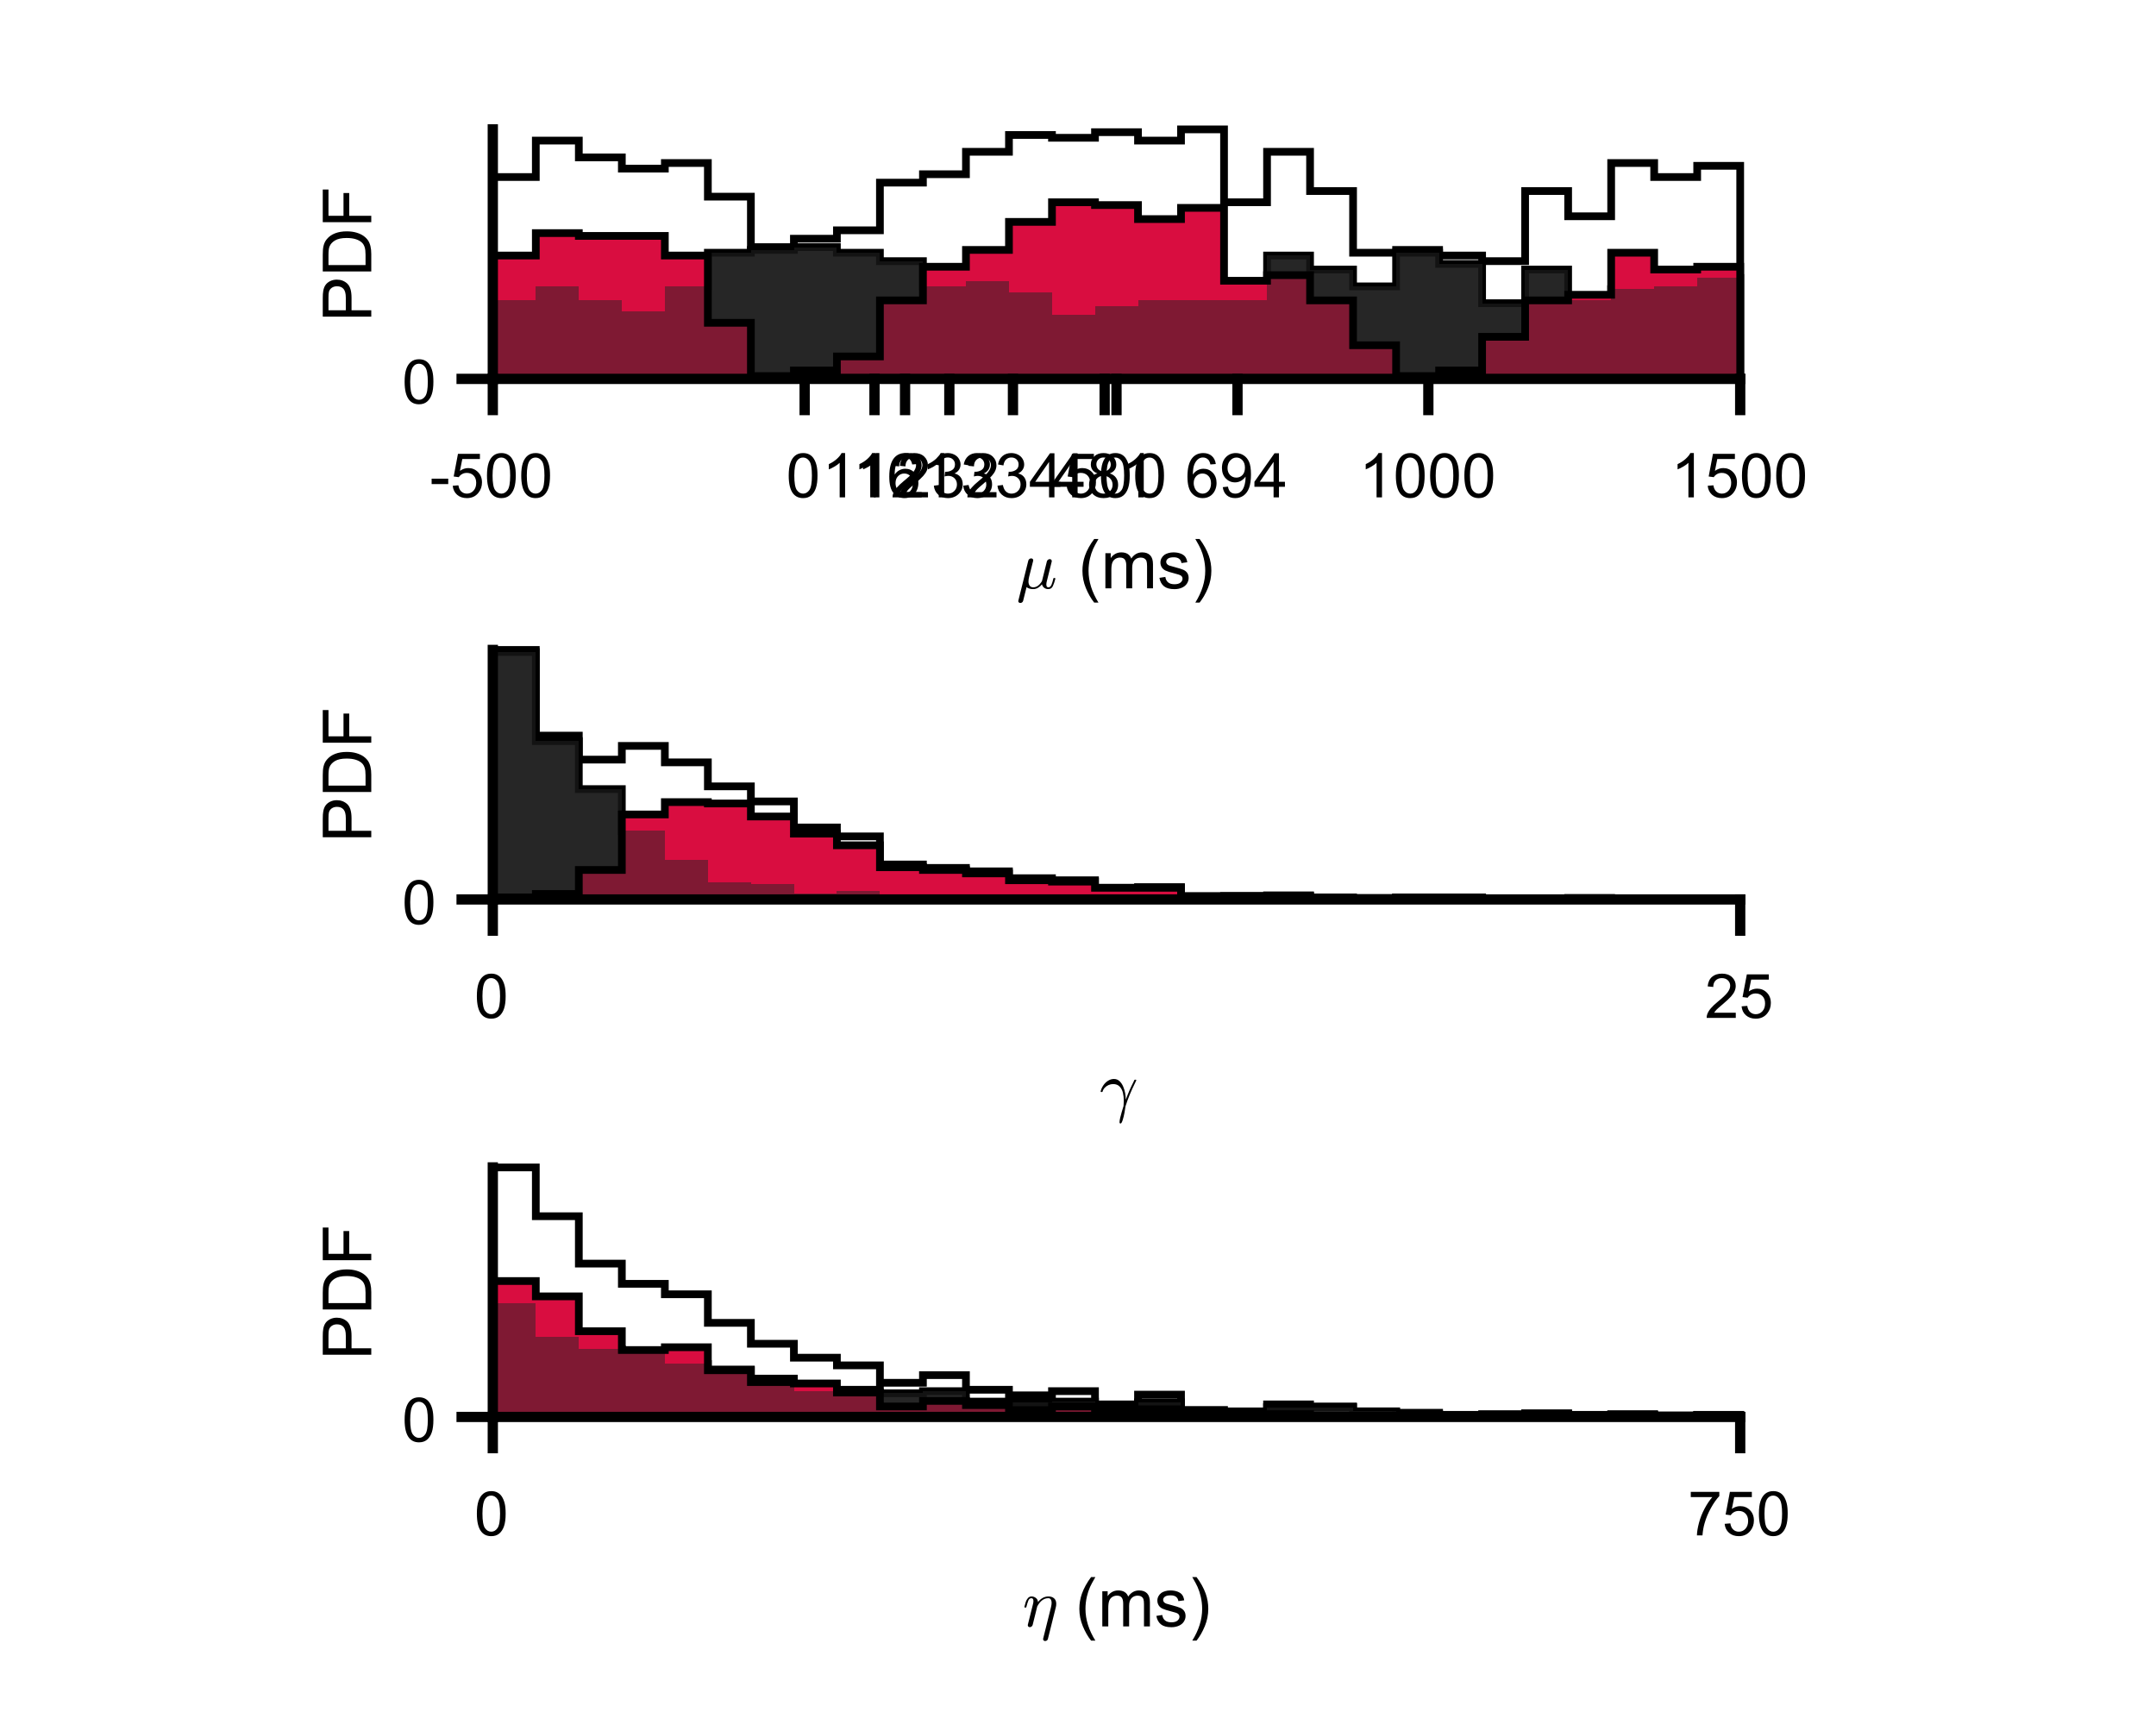 <?xml version="1.0"?>
<!DOCTYPE svg PUBLIC '-//W3C//DTD SVG 1.0//EN'
          'http://www.w3.org/TR/2001/REC-SVG-20010904/DTD/svg10.dtd'>
<svg xmlns:xlink="http://www.w3.org/1999/xlink" style="fill-opacity:1; color-rendering:auto; color-interpolation:auto; text-rendering:auto; stroke:black; stroke-linecap:square; stroke-miterlimit:10; shape-rendering:auto; stroke-opacity:1; fill:black; stroke-dasharray:none; font-weight:normal; stroke-width:1; font-family:'Dialog'; font-style:normal; stroke-linejoin:miter; font-size:12px; stroke-dashoffset:0; image-rendering:auto;" width="700" height="562" xmlns="http://www.w3.org/2000/svg"
><rect width="100%" height="100%" fill="#808080" stroke="none"/><!--Generated by the Batik Graphics2D SVG Generator--><defs id="genericDefs"
  /><g
  ><defs id="defs1"
    ><clipPath clipPathUnits="userSpaceOnUse" id="clipPath1"
      ><path d="M0 0 L700 0 L700 562 L0 562 L0 0 Z"
      /></clipPath
    ></defs
    ><g style="fill:white; stroke:white;"
    ><rect x="0" y="0" width="700" style="clip-path:url(#clipPath1); stroke:none;" height="562"
    /></g
    ><g style="fill:white; text-rendering:optimizeSpeed; color-rendering:optimizeSpeed; image-rendering:optimizeSpeed; shape-rendering:crispEdges; stroke:white; color-interpolation:sRGB;"
    ><rect x="0" width="700" height="562" y="0" style="stroke:none;"
      /><path style="stroke:none;" d="M173.965 123 L173.965 57.472 L160 57.472 L160 123 ZM187.931 123 L187.931 45.64 L173.965 45.64 L173.965 123 ZM201.897 123 L201.897 51.101 L187.931 51.101 L187.931 123 ZM215.862 123 L215.862 54.742 L201.897 54.742 L201.897 123 ZM229.828 123 L229.828 52.921 L215.862 52.921 L215.862 123 ZM243.793 123 L243.793 63.843 L229.828 63.843 L229.828 123 ZM257.759 123 L257.759 80.225 L243.793 80.225 L243.793 123 ZM271.724 123 L271.724 77.494 L257.759 77.494 L257.759 123 ZM285.69 123 L285.69 74.764 L271.724 74.764 L271.724 123 ZM299.655 123 L299.655 59.292 L285.69 59.292 L285.69 123 ZM313.621 123 L313.621 56.562 L299.655 56.562 L299.655 123 ZM327.586 123 L327.586 49.281 L313.621 49.281 L313.621 123 ZM341.552 123 L341.552 43.82 L327.586 43.82 L327.586 123 ZM355.517 123 L355.517 44.73 L341.552 44.73 L341.552 123 ZM369.483 123 L369.483 42.91 L355.517 42.91 L355.517 123 ZM383.448 123 L383.448 45.64 L369.483 45.64 L369.483 123 ZM397.414 123 L397.414 42 L383.448 42 L383.448 123 ZM411.379 123 L411.379 65.663 L397.414 65.663 L397.414 123 ZM425.345 123 L425.345 49.281 L411.379 49.281 L411.379 123 ZM439.31 123 L439.31 62.023 L425.345 62.023 L425.345 123 ZM453.276 123 L453.276 82.045 L439.31 82.045 L439.31 123 ZM467.241 123 L467.241 81.135 L453.276 81.135 L453.276 123 ZM481.207 123 L481.207 82.955 L467.241 82.955 L467.241 123 ZM495.172 123 L495.172 84.775 L481.207 84.775 L481.207 123 ZM509.138 123 L509.138 62.023 L495.172 62.023 L495.172 123 ZM523.104 123 L523.104 70.213 L509.138 70.213 L509.138 123 ZM537.069 123 L537.069 52.921 L523.104 52.921 L523.104 123 ZM551.034 123 L551.034 57.472 L537.069 57.472 L537.069 123 ZM565 123 L565 53.831 L551.034 53.831 L551.034 123 Z"
    /></g
    ><g style="text-rendering:geometricPrecision; stroke-width:2.5; color-interpolation:linearRGB; color-rendering:optimizeQuality; stroke-linecap:butt; image-rendering:optimizeQuality;"
    ><path d="M160 57.472 L173.965 57.472 L173.965 45.64 L187.931 45.64 L187.931 51.101 L201.897 51.101 L201.897 54.742 L215.862 54.742 L215.862 52.921 L229.828 52.921 L229.828 63.843 L243.793 63.843 L243.793 80.225 L257.759 80.225 L257.759 77.494 L271.724 77.494 L271.724 74.764 L285.69 74.764 L285.69 59.292 L299.655 59.292 L299.655 56.562 L313.621 56.562 L313.621 49.281 L327.586 49.281 L327.586 43.82 L341.552 43.82 L341.552 44.73 L355.517 44.73 L355.517 42.91 L369.483 42.91 L369.483 45.64 L383.448 45.64 L383.448 42 L397.414 42 L397.414 65.663 L411.379 65.663 L411.379 49.281 L425.345 49.281 L425.345 62.023 L439.31 62.023 L439.31 82.045 L453.276 82.045 L453.276 81.135 L467.241 81.135 L467.241 82.955 L481.207 82.955 L481.207 84.775 L495.172 84.775 L495.172 62.023 L509.138 62.023 L509.138 70.213 L523.104 70.213 L523.104 52.921 L537.069 52.921 L537.069 57.472 L551.034 57.472 L551.034 53.831 L565 53.831 L565 123" style="fill:none; fill-rule:evenodd;"
    /></g
    ><g style="fill:rgb(38,38,38); text-rendering:optimizeSpeed; color-rendering:optimizeSpeed; image-rendering:optimizeSpeed; shape-rendering:crispEdges; stroke:rgb(38,38,38); color-interpolation:sRGB;"
    ><path style="stroke:none;" d="M173.965 123 L173.965 97.517 L160 97.517 L160 123 ZM187.931 123 L187.931 92.966 L173.965 92.966 L173.965 123 ZM201.897 123 L201.897 97.517 L187.931 97.517 L187.931 123 ZM215.862 123 L215.862 101.157 L201.897 101.157 L201.897 123 ZM229.828 123 L229.828 92.966 L215.862 92.966 L215.862 123 ZM243.793 123 L243.793 82.045 L229.828 82.045 L229.828 123 ZM257.759 123 L257.759 81.135 L243.793 81.135 L243.793 123 ZM271.724 123 L271.724 80.225 L257.759 80.225 L257.759 123 ZM285.69 123 L285.69 82.045 L271.724 82.045 L271.724 123 ZM299.655 123 L299.655 84.775 L285.69 84.775 L285.69 123 ZM313.621 123 L313.621 92.966 L299.655 92.966 L299.655 123 ZM327.586 123 L327.586 91.146 L313.621 91.146 L313.621 123 ZM341.552 123 L341.552 94.787 L327.586 94.787 L327.586 123 ZM355.517 123 L355.517 102.067 L341.552 102.067 L341.552 123 ZM369.483 123 L369.483 99.337 L355.517 99.337 L355.517 123 ZM383.448 97.517 L369.483 97.517 L369.483 123 L383.448 123 L397.414 123 L411.379 123 L411.379 97.517 L397.414 97.517 ZM425.345 123 L425.345 82.955 L411.379 82.955 L411.379 123 ZM439.31 123 L439.31 87.506 L425.345 87.506 L425.345 123 ZM453.276 123 L453.276 92.966 L439.31 92.966 L439.31 123 ZM467.241 123 L467.241 82.045 L453.276 82.045 L453.276 123 ZM481.207 123 L481.207 85.685 L467.241 85.685 L467.241 123 ZM495.172 123 L495.172 98.427 L481.207 98.427 L481.207 123 ZM509.138 123 L509.138 87.506 L495.172 87.506 L495.172 123 ZM523.104 123 L523.104 97.517 L509.138 97.517 L509.138 123 ZM537.069 123 L537.069 93.876 L523.104 93.876 L523.104 123 ZM551.034 123 L551.034 92.966 L537.069 92.966 L537.069 123 ZM565 123 L565 90.236 L551.034 90.236 L551.034 123 Z"
    /></g
    ><g style="text-rendering:geometricPrecision; stroke-width:2.5; color-interpolation:linearRGB; color-rendering:optimizeQuality; stroke-linecap:butt; image-rendering:optimizeQuality;"
    ><path d="M160 97.517 L173.965 97.517 L173.965 92.966 L187.931 92.966 L187.931 97.517 L201.897 97.517 L201.897 101.157 L215.862 101.157 L215.862 92.966 L229.828 92.966 L229.828 82.045 L243.793 82.045 L243.793 81.135 L257.759 81.135 L257.759 80.225 L271.724 80.225 L271.724 82.045 L285.69 82.045 L285.69 84.775 L299.655 84.775 L299.655 92.966 L313.621 92.966 L313.621 91.146 L327.586 91.146 L327.586 94.787 L341.552 94.787 L341.552 102.067 L355.517 102.067 L355.517 99.337 L369.483 99.337 L369.483 97.517 L383.448 97.517 L383.448 97.517 L397.414 97.517 L397.414 97.517 L411.379 97.517 L411.379 82.955 L425.345 82.955 L425.345 87.506 L439.31 87.506 L439.31 92.966 L453.276 92.966 L453.276 82.045 L467.241 82.045 L467.241 85.685 L481.207 85.685 L481.207 98.427 L495.172 98.427 L495.172 87.506 L509.138 87.506 L509.138 97.517 L523.104 97.517 L523.104 93.876 L537.069 93.876 L537.069 92.966 L551.034 92.966 L551.034 90.236 L565 90.236 L565 123" style="fill:none; fill-rule:evenodd;"
    /></g
    ><g style="fill:rgb(217,13,64); text-rendering:optimizeSpeed; color-rendering:optimizeSpeed; image-rendering:optimizeSpeed; shape-rendering:crispEdges; stroke:rgb(217,13,64); color-interpolation:sRGB;"
    ><path style="stroke:none;" d="M173.965 123 L173.965 82.955 L160 82.955 L160 123 ZM187.931 123 L187.931 75.674 L173.965 75.674 L173.965 123 ZM201.897 76.584 L187.931 76.584 L187.931 123 L201.897 123 L215.862 123 L215.862 76.584 ZM229.828 123 L229.828 82.955 L215.862 82.955 L215.862 123 ZM243.793 123 L243.793 104.798 L229.828 104.798 L229.828 123 ZM257.759 123 L257.759 122.09 L243.793 122.09 L243.793 123 ZM271.724 123 L271.724 120.27 L257.759 120.27 L257.759 123 ZM285.69 123 L285.69 115.719 L271.724 115.719 L271.724 123 ZM299.655 123 L299.655 97.517 L285.69 97.517 L285.69 123 ZM313.621 123 L313.621 86.596 L299.655 86.596 L299.655 123 ZM327.586 123 L327.586 81.135 L313.621 81.135 L313.621 123 ZM341.552 123 L341.552 72.034 L327.586 72.034 L327.586 123 ZM355.517 123 L355.517 65.663 L341.552 65.663 L341.552 123 ZM369.483 123 L369.483 66.573 L355.517 66.573 L355.517 123 ZM383.448 123 L383.448 71.124 L369.483 71.124 L369.483 123 ZM397.414 123 L397.414 67.483 L383.448 67.483 L383.448 123 ZM411.379 123 L411.379 91.146 L397.414 91.146 L397.414 123 ZM425.345 123 L425.345 89.326 L411.379 89.326 L411.379 123 ZM439.31 123 L439.31 97.517 L425.345 97.517 L425.345 123 ZM453.276 123 L453.276 112.079 L439.31 112.079 L439.31 123 ZM467.241 123 L467.241 122.09 L453.276 122.09 L453.276 123 ZM481.207 123 L481.207 120.27 L467.241 120.27 L467.241 123 ZM495.172 123 L495.172 109.348 L481.207 109.348 L481.207 123 ZM509.138 123 L509.138 97.517 L495.172 97.517 L495.172 123 ZM523.104 123 L523.104 95.697 L509.138 95.697 L509.138 123 ZM537.069 123 L537.069 82.045 L523.104 82.045 L523.104 123 ZM551.034 123 L551.034 87.506 L537.069 87.506 L537.069 123 ZM565 123 L565 86.596 L551.034 86.596 L551.034 123 Z"
    /></g
    ><g style="fill-opacity:0.502; fill:rgb(38,38,38); text-rendering:optimizeSpeed; image-rendering:optimizeSpeed; color-rendering:optimizeSpeed; shape-rendering:crispEdges; stroke:rgb(38,38,38); color-interpolation:sRGB; stroke-opacity:0.502;"
    ><path style="stroke:none;" d="M173.965 123 L173.965 97.517 L160 97.517 L160 123 ZM187.931 123 L187.931 92.966 L173.965 92.966 L173.965 123 ZM201.897 123 L201.897 97.517 L187.931 97.517 L187.931 123 ZM215.862 123 L215.862 101.157 L201.897 101.157 L201.897 123 ZM229.828 123 L229.828 92.966 L215.862 92.966 L215.862 123 ZM243.793 123 L243.793 82.045 L229.828 82.045 L229.828 123 ZM257.759 123 L257.759 81.135 L243.793 81.135 L243.793 123 ZM271.724 123 L271.724 80.225 L257.759 80.225 L257.759 123 ZM285.69 123 L285.69 82.045 L271.724 82.045 L271.724 123 ZM299.655 123 L299.655 84.775 L285.69 84.775 L285.69 123 ZM313.621 123 L313.621 92.966 L299.655 92.966 L299.655 123 ZM327.586 123 L327.586 91.146 L313.621 91.146 L313.621 123 ZM341.552 123 L341.552 94.787 L327.586 94.787 L327.586 123 ZM355.517 123 L355.517 102.067 L341.552 102.067 L341.552 123 ZM369.483 123 L369.483 99.337 L355.517 99.337 L355.517 123 ZM383.448 97.517 L369.483 97.517 L369.483 123 L383.448 123 L397.414 123 L411.379 123 L411.379 97.517 L397.414 97.517 ZM425.345 123 L425.345 82.955 L411.379 82.955 L411.379 123 ZM439.31 123 L439.31 87.506 L425.345 87.506 L425.345 123 ZM453.276 123 L453.276 92.966 L439.31 92.966 L439.31 123 ZM467.241 123 L467.241 82.045 L453.276 82.045 L453.276 123 ZM481.207 123 L481.207 85.685 L467.241 85.685 L467.241 123 ZM495.172 123 L495.172 98.427 L481.207 98.427 L481.207 123 ZM509.138 123 L509.138 87.506 L495.172 87.506 L495.172 123 ZM523.104 123 L523.104 97.517 L509.138 97.517 L509.138 123 ZM537.069 123 L537.069 93.876 L523.104 93.876 L523.104 123 ZM551.034 123 L551.034 92.966 L537.069 92.966 L537.069 123 ZM565 123 L565 90.236 L551.034 90.236 L551.034 123 Z"
    /></g
    ><g style="text-rendering:geometricPrecision; stroke-width:2.5; color-interpolation:linearRGB; color-rendering:optimizeQuality; stroke-linecap:butt; image-rendering:optimizeQuality;"
    ><path d="M160 82.955 L173.965 82.955 L173.965 75.674 L187.931 75.674 L187.931 76.584 L201.897 76.584 L201.897 76.584 L215.862 76.584 L215.862 82.955 L229.828 82.955 L229.828 104.798 L243.793 104.798 L243.793 122.09 L257.759 122.09 L257.759 120.27 L271.724 120.27 L271.724 115.719 L285.69 115.719 L285.69 97.517 L299.655 97.517 L299.655 86.596 L313.621 86.596 L313.621 81.135 L327.586 81.135 L327.586 72.034 L341.552 72.034 L341.552 65.663 L355.517 65.663 L355.517 66.573 L369.483 66.573 L369.483 71.124 L383.448 71.124 L383.448 67.483 L397.414 67.483 L397.414 91.146 L411.379 91.146 L411.379 89.326 L425.345 89.326 L425.345 97.517 L439.31 97.517 L439.31 112.079 L453.276 112.079 L453.276 122.09 L467.241 122.09 L467.241 120.27 L481.207 120.27 L481.207 109.348 L495.172 109.348 L495.172 97.517 L509.138 97.517 L509.138 95.697 L523.104 95.697 L523.104 82.045 L537.069 82.045 L537.069 87.506 L551.034 87.506 L551.034 86.596 L565 86.596 L565 123" style="fill:none; fill-rule:evenodd;"
      /><line x1="160" x2="565" y1="123" style="stroke-linecap:square; fill:none; stroke-linejoin:round; stroke-width:3.333;" y2="123"
      /><line x1="160" x2="160" y1="123" style="stroke-linecap:square; fill:none; stroke-linejoin:round; stroke-width:3.333;" y2="133.125"
      /><line x1="261.25" x2="261.25" y1="123" style="stroke-linecap:square; fill:none; stroke-linejoin:round; stroke-width:3.333;" y2="133.125"
      /><line x1="283.93" x2="283.93" y1="123" style="stroke-linecap:square; fill:none; stroke-linejoin:round; stroke-width:3.333;" y2="133.125"
      /><line x1="293.853" x2="293.853" y1="123" style="stroke-linecap:square; fill:none; stroke-linejoin:round; stroke-width:3.333;" y2="133.125"
      /><line x1="308.23" x2="308.23" y1="123" style="stroke-linecap:square; fill:none; stroke-linejoin:round; stroke-width:3.333;" y2="133.125"
      /><line x1="328.885" x2="328.885" y1="123" style="stroke-linecap:square; fill:none; stroke-linejoin:round; stroke-width:3.333;" y2="133.125"
      /><line x1="358.652" x2="358.652" y1="123" style="stroke-linecap:square; fill:none; stroke-linejoin:round; stroke-width:3.333;" y2="133.125"
      /><line x1="362.5" x2="362.5" y1="123" style="stroke-linecap:square; fill:none; stroke-linejoin:round; stroke-width:3.333;" y2="133.125"
      /><line x1="401.785" x2="401.785" y1="123" style="stroke-linecap:square; fill:none; stroke-linejoin:round; stroke-width:3.333;" y2="133.125"
      /><line x1="463.75" x2="463.75" y1="123" style="stroke-linecap:square; fill:none; stroke-linejoin:round; stroke-width:3.333;" y2="133.125"
      /><line x1="565" x2="565" y1="123" style="stroke-linecap:square; fill:none; stroke-linejoin:round; stroke-width:3.333;" y2="133.125"
    /></g
    ><g transform="translate(160,140.458)" style="font-size:20px; text-rendering:geometricPrecision; color-rendering:optimizeQuality; image-rendering:optimizeQuality; font-family:'SansSerif'; color-interpolation:linearRGB;"
    ><path style="stroke:none;" d="M-19.859 16.703 L-19.859 14.938 L-14.469 14.938 L-14.469 16.703 L-19.859 16.703 ZM-13.012 17.25 L-11.168 17.094 Q-10.965 18.438 -10.215 19.117 Q-9.465 19.797 -8.402 19.797 Q-7.137 19.797 -6.262 18.844 Q-5.387 17.891 -5.387 16.297 Q-5.387 14.797 -6.231 13.93 Q-7.074 13.062 -8.434 13.062 Q-9.293 13.062 -9.973 13.445 Q-10.652 13.828 -11.043 14.453 L-12.699 14.234 L-11.309 6.875 L-4.184 6.875 L-4.184 8.562 L-9.902 8.562 L-10.668 12.406 Q-9.387 11.5 -7.965 11.5 Q-6.09 11.5 -4.801 12.805 Q-3.512 14.109 -3.512 16.141 Q-3.512 18.094 -4.652 19.5 Q-6.027 21.25 -8.402 21.25 Q-10.355 21.25 -11.598 20.156 Q-12.84 19.062 -13.012 17.25 ZM-1.889 13.938 Q-1.889 11.406 -1.365 9.852 Q-0.842 8.297 0.19 7.461 Q1.221 6.625 2.783 6.625 Q3.939 6.625 4.807 7.086 Q5.674 7.547 6.236 8.422 Q6.799 9.297 7.127 10.555 Q7.455 11.812 7.455 13.938 Q7.455 16.453 6.932 18 Q6.408 19.547 5.385 20.398 Q4.361 21.25 2.783 21.25 Q0.705 21.25 -0.467 19.766 Q-1.889 17.969 -1.889 13.938 ZM-0.076 13.938 Q-0.076 17.469 0.744 18.633 Q1.565 19.797 2.783 19.797 Q3.986 19.797 4.814 18.625 Q5.643 17.453 5.643 13.938 Q5.643 10.406 4.814 9.242 Q3.986 8.078 2.768 8.078 Q1.549 8.078 0.83 9.109 Q-0.076 10.406 -0.076 13.938 ZM9.234 13.938 Q9.234 11.406 9.758 9.852 Q10.281 8.297 11.312 7.461 Q12.344 6.625 13.906 6.625 Q15.062 6.625 15.93 7.086 Q16.797 7.547 17.359 8.422 Q17.922 9.297 18.25 10.555 Q18.578 11.812 18.578 13.938 Q18.578 16.453 18.055 18 Q17.531 19.547 16.508 20.398 Q15.484 21.25 13.906 21.25 Q11.828 21.25 10.656 19.766 Q9.234 17.969 9.234 13.938 ZM11.047 13.938 Q11.047 17.469 11.867 18.633 Q12.688 19.797 13.906 19.797 Q15.109 19.797 15.938 18.625 Q16.766 17.453 16.766 13.938 Q16.766 10.406 15.938 9.242 Q15.109 8.078 13.891 8.078 Q12.672 8.078 11.953 9.109 Q11.047 10.406 11.047 13.938 Z"
    /></g
    ><g transform="translate(261.25,140.458)" style="font-size:20px; text-rendering:geometricPrecision; color-rendering:optimizeQuality; image-rendering:optimizeQuality; font-family:'SansSerif'; color-interpolation:linearRGB;"
    ><path style="stroke:none;" d="M-5.172 13.938 Q-5.172 11.406 -4.648 9.852 Q-4.125 8.297 -3.094 7.461 Q-2.062 6.625 -0.5 6.625 Q0.656 6.625 1.523 7.086 Q2.391 7.547 2.953 8.422 Q3.516 9.297 3.844 10.555 Q4.172 11.812 4.172 13.938 Q4.172 16.453 3.648 18 Q3.125 19.547 2.102 20.398 Q1.078 21.25 -0.5 21.25 Q-2.578 21.25 -3.75 19.766 Q-5.172 17.969 -5.172 13.938 ZM-3.359 13.938 Q-3.359 17.469 -2.539 18.633 Q-1.719 19.797 -0.5 19.797 Q0.703 19.797 1.531 18.625 Q2.359 17.453 2.359 13.938 Q2.359 10.406 1.531 9.242 Q0.703 8.078 -0.516 8.078 Q-1.734 8.078 -2.453 9.109 Q-3.359 10.406 -3.359 13.938 Z"
    /></g
    ><g transform="translate(283.93,140.458)" style="font-size:20px; text-rendering:geometricPrecision; color-rendering:optimizeQuality; image-rendering:optimizeQuality; font-family:'SansSerif'; color-interpolation:linearRGB;"
    ><path style="stroke:none;" d="M-9.547 21 L-11.312 21 L-11.312 9.797 Q-11.938 10.406 -12.969 11.008 Q-14 11.609 -14.828 11.922 L-14.828 10.219 Q-13.344 9.531 -12.242 8.539 Q-11.141 7.547 -10.688 6.625 L-9.547 6.625 L-9.547 21 ZM1.576 21 L-0.19 21 L-0.19 9.797 Q-0.815 10.406 -1.846 11.008 Q-2.877 11.609 -3.705 11.922 L-3.705 10.219 Q-2.221 9.531 -1.119 8.539 Q-0.018 7.547 0.435 6.625 L1.576 6.625 L1.576 21 ZM15.309 19.312 L15.309 21 L5.856 21 Q5.84 20.359 6.059 19.781 Q6.418 18.812 7.215 17.875 Q8.012 16.938 9.512 15.703 Q11.855 13.797 12.676 12.68 Q13.496 11.562 13.496 10.562 Q13.496 9.516 12.746 8.797 Q11.996 8.078 10.793 8.078 Q9.527 8.078 8.762 8.844 Q7.996 9.609 7.996 10.953 L6.184 10.766 Q6.371 8.75 7.582 7.688 Q8.793 6.625 10.84 6.625 Q12.887 6.625 14.09 7.766 Q15.293 8.906 15.293 10.594 Q15.293 11.453 14.941 12.289 Q14.59 13.125 13.777 14.039 Q12.965 14.953 11.074 16.562 Q9.48 17.891 9.035 18.359 Q8.59 18.828 8.293 19.312 L15.309 19.312 Z"
    /></g
    ><g transform="translate(293.853,140.458)" style="font-size:20px; text-rendering:geometricPrecision; color-rendering:optimizeQuality; image-rendering:optimizeQuality; font-family:'SansSerif'; color-interpolation:linearRGB;"
    ><path style="stroke:none;" d="M-9.547 21 L-11.312 21 L-11.312 9.797 Q-11.938 10.406 -12.969 11.008 Q-14 11.609 -14.828 11.922 L-14.828 10.219 Q-13.344 9.531 -12.242 8.539 Q-11.141 7.547 -10.688 6.625 L-9.547 6.625 L-9.547 21 ZM4.076 10.188 L2.326 10.328 Q2.092 9.297 1.67 8.828 Q0.951 8.062 -0.096 8.062 Q-0.94 8.062 -1.565 8.531 Q-2.393 9.141 -2.877 10.305 Q-3.361 11.469 -3.377 13.609 Q-2.736 12.656 -1.822 12.188 Q-0.908 11.719 0.107 11.719 Q1.857 11.719 3.092 13.008 Q4.326 14.297 4.326 16.344 Q4.326 17.703 3.748 18.859 Q3.17 20.016 2.154 20.633 Q1.139 21.25 -0.158 21.25 Q-2.346 21.25 -3.736 19.633 Q-5.127 18.016 -5.127 14.297 Q-5.127 10.156 -3.596 8.266 Q-2.252 6.625 0.014 6.625 Q1.701 6.625 2.779 7.57 Q3.857 8.516 4.076 10.188 ZM-3.096 16.359 Q-3.096 17.266 -2.713 18.094 Q-2.33 18.922 -1.635 19.359 Q-0.94 19.797 -0.19 19.797 Q0.935 19.797 1.732 18.898 Q2.529 18 2.529 16.453 Q2.529 14.969 1.74 14.117 Q0.951 13.266 -0.252 13.266 Q-1.44 13.266 -2.268 14.117 Q-3.096 14.969 -3.096 16.359 ZM12.699 21 L10.934 21 L10.934 9.797 Q10.309 10.406 9.277 11.008 Q8.246 11.609 7.418 11.922 L7.418 10.219 Q8.902 9.531 10.004 8.539 Q11.105 7.547 11.559 6.625 L12.699 6.625 L12.699 21 Z"
    /></g
    ><g transform="translate(308.23,140.458)" style="font-size:20px; text-rendering:geometricPrecision; color-rendering:optimizeQuality; image-rendering:optimizeQuality; font-family:'SansSerif'; color-interpolation:linearRGB;"
    ><path style="stroke:none;" d="M-6.938 19.312 L-6.938 21 L-16.391 21 Q-16.406 20.359 -16.188 19.781 Q-15.828 18.812 -15.031 17.875 Q-14.234 16.938 -12.734 15.703 Q-10.391 13.797 -9.57 12.68 Q-8.75 11.562 -8.75 10.562 Q-8.75 9.516 -9.5 8.797 Q-10.25 8.078 -11.453 8.078 Q-12.719 8.078 -13.484 8.844 Q-14.25 9.609 -14.25 10.953 L-16.062 10.766 Q-15.875 8.75 -14.664 7.688 Q-13.453 6.625 -11.406 6.625 Q-9.359 6.625 -8.156 7.766 Q-6.953 8.906 -6.953 10.594 Q-6.953 11.453 -7.305 12.289 Q-7.656 13.125 -8.469 14.039 Q-9.281 14.953 -11.172 16.562 Q-12.766 17.891 -13.211 18.359 Q-13.656 18.828 -13.953 19.312 L-6.938 19.312 ZM-5.033 17.219 L-3.283 16.984 Q-2.971 18.484 -2.244 19.141 Q-1.518 19.797 -0.471 19.797 Q0.764 19.797 1.615 18.938 Q2.467 18.078 2.467 16.812 Q2.467 15.594 1.678 14.812 Q0.889 14.031 -0.33 14.031 Q-0.83 14.031 -1.565 14.219 L-1.377 12.672 Q-1.205 12.703 -1.096 12.703 Q0.029 12.703 0.928 12.117 Q1.826 11.531 1.826 10.312 Q1.826 9.344 1.17 8.703 Q0.514 8.062 -0.518 8.062 Q-1.533 8.062 -2.221 8.711 Q-2.908 9.359 -3.096 10.641 L-4.861 10.328 Q-4.533 8.562 -3.393 7.594 Q-2.252 6.625 -0.549 6.625 Q0.623 6.625 1.607 7.125 Q2.592 7.625 3.115 8.5 Q3.639 9.375 3.639 10.344 Q3.639 11.266 3.139 12.031 Q2.639 12.797 1.67 13.25 Q2.936 13.531 3.639 14.461 Q4.342 15.391 4.342 16.766 Q4.342 18.641 2.975 19.945 Q1.607 21.25 -0.486 21.25 Q-2.377 21.25 -3.619 20.125 Q-4.861 19 -5.033 17.219 ZM15.309 19.312 L15.309 21 L5.856 21 Q5.84 20.359 6.059 19.781 Q6.418 18.812 7.215 17.875 Q8.012 16.938 9.512 15.703 Q11.855 13.797 12.676 12.68 Q13.496 11.562 13.496 10.562 Q13.496 9.516 12.746 8.797 Q11.996 8.078 10.793 8.078 Q9.527 8.078 8.762 8.844 Q7.996 9.609 7.996 10.953 L6.184 10.766 Q6.371 8.75 7.582 7.688 Q8.793 6.625 10.84 6.625 Q12.887 6.625 14.09 7.766 Q15.293 8.906 15.293 10.594 Q15.293 11.453 14.941 12.289 Q14.59 13.125 13.777 14.039 Q12.965 14.953 11.074 16.562 Q9.48 17.891 9.035 18.359 Q8.59 18.828 8.293 19.312 L15.309 19.312 Z"
    /></g
    ><g transform="translate(328.885,140.458)" style="font-size:20px; text-rendering:geometricPrecision; color-rendering:optimizeQuality; image-rendering:optimizeQuality; font-family:'SansSerif'; color-interpolation:linearRGB;"
    ><path style="stroke:none;" d="M-16.156 17.219 L-14.406 16.984 Q-14.094 18.484 -13.367 19.141 Q-12.641 19.797 -11.594 19.797 Q-10.359 19.797 -9.508 18.938 Q-8.656 18.078 -8.656 16.812 Q-8.656 15.594 -9.445 14.812 Q-10.234 14.031 -11.453 14.031 Q-11.953 14.031 -12.688 14.219 L-12.5 12.672 Q-12.328 12.703 -12.219 12.703 Q-11.094 12.703 -10.195 12.117 Q-9.297 11.531 -9.297 10.312 Q-9.297 9.344 -9.953 8.703 Q-10.609 8.062 -11.641 8.062 Q-12.656 8.062 -13.344 8.711 Q-14.031 9.359 -14.219 10.641 L-15.984 10.328 Q-15.656 8.562 -14.516 7.594 Q-13.375 6.625 -11.672 6.625 Q-10.5 6.625 -9.516 7.125 Q-8.531 7.625 -8.008 8.5 Q-7.484 9.375 -7.484 10.344 Q-7.484 11.266 -7.984 12.031 Q-8.484 12.797 -9.453 13.25 Q-8.188 13.531 -7.484 14.461 Q-6.781 15.391 -6.781 16.766 Q-6.781 18.641 -8.148 19.945 Q-9.516 21.25 -11.609 21.25 Q-13.5 21.25 -14.742 20.125 Q-15.984 19 -16.156 17.219 ZM-5.033 17.219 L-3.283 16.984 Q-2.971 18.484 -2.244 19.141 Q-1.518 19.797 -0.471 19.797 Q0.764 19.797 1.615 18.938 Q2.467 18.078 2.467 16.812 Q2.467 15.594 1.678 14.812 Q0.889 14.031 -0.33 14.031 Q-0.83 14.031 -1.565 14.219 L-1.377 12.672 Q-1.205 12.703 -1.096 12.703 Q0.029 12.703 0.928 12.117 Q1.826 11.531 1.826 10.312 Q1.826 9.344 1.17 8.703 Q0.514 8.062 -0.518 8.062 Q-1.533 8.062 -2.221 8.711 Q-2.908 9.359 -3.096 10.641 L-4.861 10.328 Q-4.533 8.562 -3.393 7.594 Q-2.252 6.625 -0.549 6.625 Q0.623 6.625 1.607 7.125 Q2.592 7.625 3.115 8.5 Q3.639 9.375 3.639 10.344 Q3.639 11.266 3.139 12.031 Q2.639 12.797 1.67 13.25 Q2.936 13.531 3.639 14.461 Q4.342 15.391 4.342 16.766 Q4.342 18.641 2.975 19.945 Q1.607 21.25 -0.486 21.25 Q-2.377 21.25 -3.619 20.125 Q-4.861 19 -5.033 17.219 ZM11.715 21 L11.715 17.578 L5.496 17.578 L5.496 15.953 L12.027 6.688 L13.465 6.688 L13.465 15.953 L15.402 15.953 L15.402 17.578 L13.465 17.578 L13.465 21 L11.715 21 ZM11.715 15.953 L11.715 9.5 L7.231 15.953 L11.715 15.953 Z"
    /></g
    ><g transform="translate(358.652,140.458)" style="font-size:20px; text-rendering:geometricPrecision; color-rendering:optimizeQuality; image-rendering:optimizeQuality; font-family:'SansSerif'; color-interpolation:linearRGB;"
    ><path style="stroke:none;" d="M-10.531 21 L-10.531 17.578 L-16.75 17.578 L-16.75 15.953 L-10.219 6.688 L-8.781 6.688 L-8.781 15.953 L-6.844 15.953 L-6.844 17.578 L-8.781 17.578 L-8.781 21 L-10.531 21 ZM-10.531 15.953 L-10.531 9.5 L-15.016 15.953 L-10.531 15.953 ZM-2.346 13.234 Q-3.439 12.828 -3.963 12.086 Q-4.486 11.344 -4.486 10.312 Q-4.486 8.75 -3.361 7.688 Q-2.236 6.625 -0.377 6.625 Q1.498 6.625 2.639 7.711 Q3.779 8.797 3.779 10.359 Q3.779 11.359 3.256 12.094 Q2.732 12.828 1.67 13.234 Q2.998 13.672 3.686 14.625 Q4.373 15.578 4.373 16.906 Q4.373 18.75 3.068 20 Q1.764 21.25 -0.346 21.25 Q-2.471 21.25 -3.768 19.992 Q-5.064 18.734 -5.064 16.859 Q-5.064 15.469 -4.354 14.523 Q-3.643 13.578 -2.346 13.234 ZM-2.689 10.25 Q-2.689 11.266 -2.033 11.914 Q-1.377 12.562 -0.346 12.562 Q0.67 12.562 1.326 11.922 Q1.982 11.281 1.982 10.359 Q1.982 9.391 1.31 8.727 Q0.639 8.062 -0.361 8.062 Q-1.361 8.062 -2.025 8.711 Q-2.689 9.359 -2.689 10.25 ZM-3.252 16.875 Q-3.252 17.625 -2.9 18.328 Q-2.549 19.031 -1.846 19.414 Q-1.143 19.797 -0.33 19.797 Q0.935 19.797 1.756 18.984 Q2.576 18.172 2.576 16.922 Q2.576 15.656 1.732 14.828 Q0.889 14 -0.393 14 Q-1.627 14 -2.439 14.82 Q-3.252 15.641 -3.252 16.875 ZM12.699 21 L10.934 21 L10.934 9.797 Q10.309 10.406 9.277 11.008 Q8.246 11.609 7.418 11.922 L7.418 10.219 Q8.902 9.531 10.004 8.539 Q11.105 7.547 11.559 6.625 L12.699 6.625 L12.699 21 Z"
    /></g
    ><g transform="translate(362.5,140.458)" style="font-size:20px; text-rendering:geometricPrecision; color-rendering:optimizeQuality; image-rendering:optimizeQuality; font-family:'SansSerif'; color-interpolation:linearRGB;"
    ><path style="stroke:none;" d="M-16.172 17.25 L-14.328 17.094 Q-14.125 18.438 -13.375 19.117 Q-12.625 19.797 -11.562 19.797 Q-10.297 19.797 -9.422 18.844 Q-8.547 17.891 -8.547 16.297 Q-8.547 14.797 -9.391 13.93 Q-10.234 13.062 -11.594 13.062 Q-12.453 13.062 -13.133 13.445 Q-13.812 13.828 -14.203 14.453 L-15.859 14.234 L-14.469 6.875 L-7.344 6.875 L-7.344 8.562 L-13.062 8.562 L-13.828 12.406 Q-12.547 11.5 -11.125 11.5 Q-9.25 11.5 -7.961 12.805 Q-6.672 14.109 -6.672 16.141 Q-6.672 18.094 -7.812 19.5 Q-9.188 21.25 -11.562 21.25 Q-13.516 21.25 -14.758 20.156 Q-16 19.062 -16.172 17.25 ZM-5.049 13.938 Q-5.049 11.406 -4.525 9.852 Q-4.002 8.297 -2.971 7.461 Q-1.94 6.625 -0.377 6.625 Q0.779 6.625 1.647 7.086 Q2.514 7.547 3.076 8.422 Q3.639 9.297 3.967 10.555 Q4.295 11.812 4.295 13.938 Q4.295 16.453 3.772 18 Q3.248 19.547 2.225 20.398 Q1.201 21.25 -0.377 21.25 Q-2.455 21.25 -3.627 19.766 Q-5.049 17.969 -5.049 13.938 ZM-3.236 13.938 Q-3.236 17.469 -2.416 18.633 Q-1.596 19.797 -0.377 19.797 Q0.826 19.797 1.654 18.625 Q2.482 17.453 2.482 13.938 Q2.482 10.406 1.654 9.242 Q0.826 8.078 -0.393 8.078 Q-1.611 8.078 -2.33 9.109 Q-3.236 10.406 -3.236 13.938 ZM6.074 13.938 Q6.074 11.406 6.598 9.852 Q7.121 8.297 8.152 7.461 Q9.184 6.625 10.746 6.625 Q11.902 6.625 12.77 7.086 Q13.637 7.547 14.199 8.422 Q14.762 9.297 15.09 10.555 Q15.418 11.812 15.418 13.938 Q15.418 16.453 14.895 18 Q14.371 19.547 13.348 20.398 Q12.324 21.25 10.746 21.25 Q8.668 21.25 7.496 19.766 Q6.074 17.969 6.074 13.938 ZM7.887 13.938 Q7.887 17.469 8.707 18.633 Q9.527 19.797 10.746 19.797 Q11.949 19.797 12.777 18.625 Q13.605 17.453 13.605 13.938 Q13.605 10.406 12.777 9.242 Q11.949 8.078 10.73 8.078 Q9.512 8.078 8.793 9.109 Q7.887 10.406 7.887 13.938 Z"
    /></g
    ><g transform="translate(401.785,140.458)" style="font-size:20px; text-rendering:geometricPrecision; color-rendering:optimizeQuality; image-rendering:optimizeQuality; font-family:'SansSerif'; color-interpolation:linearRGB;"
    ><path style="stroke:none;" d="M-7.047 10.188 L-8.797 10.328 Q-9.031 9.297 -9.453 8.828 Q-10.172 8.062 -11.219 8.062 Q-12.062 8.062 -12.688 8.531 Q-13.516 9.141 -14 10.305 Q-14.484 11.469 -14.5 13.609 Q-13.859 12.656 -12.945 12.188 Q-12.031 11.719 -11.016 11.719 Q-9.266 11.719 -8.031 13.008 Q-6.797 14.297 -6.797 16.344 Q-6.797 17.703 -7.375 18.859 Q-7.953 20.016 -8.969 20.633 Q-9.984 21.25 -11.281 21.25 Q-13.469 21.25 -14.859 19.633 Q-16.25 18.016 -16.25 14.297 Q-16.25 10.156 -14.719 8.266 Q-13.375 6.625 -11.109 6.625 Q-9.422 6.625 -8.344 7.57 Q-7.266 8.516 -7.047 10.188 ZM-14.219 16.359 Q-14.219 17.266 -13.836 18.094 Q-13.453 18.922 -12.758 19.359 Q-12.062 19.797 -11.312 19.797 Q-10.188 19.797 -9.391 18.898 Q-8.594 18 -8.594 16.453 Q-8.594 14.969 -9.383 14.117 Q-10.172 13.266 -11.375 13.266 Q-12.562 13.266 -13.391 14.117 Q-14.219 14.969 -14.219 16.359 ZM-4.783 17.688 L-3.096 17.531 Q-2.877 18.719 -2.275 19.258 Q-1.674 19.797 -0.721 19.797 Q0.092 19.797 0.701 19.43 Q1.31 19.062 1.701 18.438 Q2.092 17.812 2.357 16.758 Q2.623 15.703 2.623 14.609 Q2.623 14.5 2.607 14.266 Q2.076 15.094 1.17 15.617 Q0.264 16.141 -0.815 16.141 Q-2.58 16.141 -3.814 14.852 Q-5.049 13.562 -5.049 11.453 Q-5.049 9.281 -3.76 7.953 Q-2.471 6.625 -0.549 6.625 Q0.857 6.625 2.014 7.375 Q3.17 8.125 3.772 9.516 Q4.373 10.906 4.373 13.547 Q4.373 16.297 3.772 17.922 Q3.17 19.547 1.998 20.398 Q0.826 21.25 -0.752 21.25 Q-2.439 21.25 -3.502 20.312 Q-4.564 19.375 -4.783 17.688 ZM2.42 11.375 Q2.42 9.859 1.615 8.969 Q0.81 8.078 -0.33 8.078 Q-1.502 8.078 -2.369 9.039 Q-3.236 10 -3.236 11.516 Q-3.236 12.891 -2.416 13.742 Q-1.596 14.594 -0.377 14.594 Q0.842 14.594 1.631 13.742 Q2.42 12.891 2.42 11.375 ZM11.715 21 L11.715 17.578 L5.496 17.578 L5.496 15.953 L12.027 6.688 L13.465 6.688 L13.465 15.953 L15.402 15.953 L15.402 17.578 L13.465 17.578 L13.465 21 L11.715 21 ZM11.715 15.953 L11.715 9.5 L7.231 15.953 L11.715 15.953 Z"
    /></g
    ><g transform="translate(463.75,140.458)" style="font-size:20px; text-rendering:geometricPrecision; color-rendering:optimizeQuality; image-rendering:optimizeQuality; font-family:'SansSerif'; color-interpolation:linearRGB;"
    ><path style="stroke:none;" d="M-15.047 21 L-16.812 21 L-16.812 9.797 Q-17.438 10.406 -18.469 11.008 Q-19.5 11.609 -20.328 11.922 L-20.328 10.219 Q-18.844 9.531 -17.742 8.539 Q-16.641 7.547 -16.188 6.625 L-15.047 6.625 L-15.047 21 ZM-10.549 13.938 Q-10.549 11.406 -10.025 9.852 Q-9.502 8.297 -8.471 7.461 Q-7.439 6.625 -5.877 6.625 Q-4.721 6.625 -3.853 7.086 Q-2.986 7.547 -2.424 8.422 Q-1.861 9.297 -1.533 10.555 Q-1.205 11.812 -1.205 13.938 Q-1.205 16.453 -1.728 18 Q-2.252 19.547 -3.275 20.398 Q-4.299 21.25 -5.877 21.25 Q-7.955 21.25 -9.127 19.766 Q-10.549 17.969 -10.549 13.938 ZM-8.736 13.938 Q-8.736 17.469 -7.916 18.633 Q-7.096 19.797 -5.877 19.797 Q-4.674 19.797 -3.846 18.625 Q-3.018 17.453 -3.018 13.938 Q-3.018 10.406 -3.846 9.242 Q-4.674 8.078 -5.893 8.078 Q-7.111 8.078 -7.83 9.109 Q-8.736 10.406 -8.736 13.938 ZM0.574 13.938 Q0.574 11.406 1.098 9.852 Q1.621 8.297 2.652 7.461 Q3.684 6.625 5.246 6.625 Q6.402 6.625 7.269 7.086 Q8.137 7.547 8.699 8.422 Q9.262 9.297 9.59 10.555 Q9.918 11.812 9.918 13.938 Q9.918 16.453 9.395 18 Q8.871 19.547 7.848 20.398 Q6.824 21.25 5.246 21.25 Q3.168 21.25 1.996 19.766 Q0.574 17.969 0.574 13.938 ZM2.387 13.938 Q2.387 17.469 3.207 18.633 Q4.027 19.797 5.246 19.797 Q6.449 19.797 7.277 18.625 Q8.105 17.453 8.105 13.938 Q8.105 10.406 7.277 9.242 Q6.449 8.078 5.231 8.078 Q4.012 8.078 3.293 9.109 Q2.387 10.406 2.387 13.938 ZM11.697 13.938 Q11.697 11.406 12.221 9.852 Q12.744 8.297 13.775 7.461 Q14.807 6.625 16.369 6.625 Q17.525 6.625 18.393 7.086 Q19.26 7.547 19.822 8.422 Q20.385 9.297 20.713 10.555 Q21.041 11.812 21.041 13.938 Q21.041 16.453 20.518 18 Q19.994 19.547 18.971 20.398 Q17.947 21.25 16.369 21.25 Q14.291 21.25 13.119 19.766 Q11.697 17.969 11.697 13.938 ZM13.51 13.938 Q13.51 17.469 14.33 18.633 Q15.15 19.797 16.369 19.797 Q17.572 19.797 18.4 18.625 Q19.229 17.453 19.229 13.938 Q19.229 10.406 18.4 9.242 Q17.572 8.078 16.354 8.078 Q15.135 8.078 14.416 9.109 Q13.51 10.406 13.51 13.938 Z"
    /></g
    ><g transform="translate(565,140.458)" style="font-size:20px; text-rendering:geometricPrecision; color-rendering:optimizeQuality; image-rendering:optimizeQuality; font-family:'SansSerif'; color-interpolation:linearRGB;"
    ><path style="stroke:none;" d="M-15.047 21 L-16.812 21 L-16.812 9.797 Q-17.438 10.406 -18.469 11.008 Q-19.5 11.609 -20.328 11.922 L-20.328 10.219 Q-18.844 9.531 -17.742 8.539 Q-16.641 7.547 -16.188 6.625 L-15.047 6.625 L-15.047 21 ZM-10.549 17.25 L-8.705 17.094 Q-8.502 18.438 -7.752 19.117 Q-7.002 19.797 -5.939 19.797 Q-4.674 19.797 -3.799 18.844 Q-2.924 17.891 -2.924 16.297 Q-2.924 14.797 -3.768 13.93 Q-4.611 13.062 -5.971 13.062 Q-6.83 13.062 -7.51 13.445 Q-8.19 13.828 -8.58 14.453 L-10.236 14.234 L-8.846 6.875 L-1.721 6.875 L-1.721 8.562 L-7.439 8.562 L-8.205 12.406 Q-6.924 11.5 -5.502 11.5 Q-3.627 11.5 -2.338 12.805 Q-1.049 14.109 -1.049 16.141 Q-1.049 18.094 -2.189 19.5 Q-3.564 21.25 -5.939 21.25 Q-7.893 21.25 -9.135 20.156 Q-10.377 19.062 -10.549 17.25 ZM0.574 13.938 Q0.574 11.406 1.098 9.852 Q1.621 8.297 2.652 7.461 Q3.684 6.625 5.246 6.625 Q6.402 6.625 7.269 7.086 Q8.137 7.547 8.699 8.422 Q9.262 9.297 9.59 10.555 Q9.918 11.812 9.918 13.938 Q9.918 16.453 9.395 18 Q8.871 19.547 7.848 20.398 Q6.824 21.25 5.246 21.25 Q3.168 21.25 1.996 19.766 Q0.574 17.969 0.574 13.938 ZM2.387 13.938 Q2.387 17.469 3.207 18.633 Q4.027 19.797 5.246 19.797 Q6.449 19.797 7.277 18.625 Q8.105 17.453 8.105 13.938 Q8.105 10.406 7.277 9.242 Q6.449 8.078 5.231 8.078 Q4.012 8.078 3.293 9.109 Q2.387 10.406 2.387 13.938 ZM11.697 13.938 Q11.697 11.406 12.221 9.852 Q12.744 8.297 13.775 7.461 Q14.807 6.625 16.369 6.625 Q17.525 6.625 18.393 7.086 Q19.26 7.547 19.822 8.422 Q20.385 9.297 20.713 10.555 Q21.041 11.812 21.041 13.938 Q21.041 16.453 20.518 18 Q19.994 19.547 18.971 20.398 Q17.947 21.25 16.369 21.25 Q14.291 21.25 13.119 19.766 Q11.697 17.969 11.697 13.938 ZM13.51 13.938 Q13.51 17.469 14.33 18.633 Q15.15 19.797 16.369 19.797 Q17.572 19.797 18.4 18.625 Q19.229 17.453 19.229 13.938 Q19.229 10.406 18.4 9.242 Q17.572 8.078 16.354 8.078 Q15.135 8.078 14.416 9.109 Q13.51 10.406 13.51 13.938 Z"
    /></g
    ><g transform="translate(330,191)" style="font-size:22px; text-rendering:geometricPrecision; color-rendering:optimizeQuality; image-rendering:optimizeQuality; font-family:'mwb_cmmi10'; color-interpolation:linearRGB;"
    ><path style="stroke:none;" d="M0.609 4.141 Q0.609 4 0.641 3.969 L3.875 -9.031 Q3.969 -9.328 4.219 -9.523 Q4.469 -9.719 4.797 -9.719 Q5.078 -9.719 5.266 -9.555 Q5.453 -9.391 5.453 -9.109 Q5.453 -9.047 5.453 -9.008 Q5.453 -8.969 5.438 -8.922 L4.141 -3.781 Q3.922 -2.875 3.922 -2.203 Q3.922 -1.391 4.305 -0.859 Q4.688 -0.328 5.484 -0.328 Q7.078 -0.328 8.297 -2.328 Q8.297 -2.359 8.305 -2.367 Q8.312 -2.375 8.312 -2.391 L9.906 -8.781 Q9.984 -9.062 10.25 -9.273 Q10.516 -9.484 10.828 -9.484 Q11.094 -9.484 11.289 -9.312 Q11.484 -9.141 11.484 -8.859 Q11.484 -8.734 11.469 -8.688 L9.891 -2.359 Q9.719 -1.734 9.719 -1.281 Q9.719 -0.328 10.359 -0.328 Q11.047 -0.328 11.398 -1.18 Q11.75 -2.031 12.016 -3.234 Q12.047 -3.359 12.188 -3.359 L12.453 -3.359 Q12.531 -3.359 12.594 -3.289 Q12.656 -3.219 12.656 -3.141 Q12.266 -1.609 11.812 -0.68 Q11.359 0.25 10.328 0.25 Q9.594 0.25 9.031 -0.172 Q8.469 -0.594 8.297 -1.297 Q7.75 -0.609 7.016 -0.18 Q6.281 0.25 5.453 0.25 Q4.078 0.25 3.297 -0.391 L2.188 4.047 Q2.109 4.359 1.852 4.555 Q1.594 4.75 1.281 4.75 Q1.016 4.75 0.812 4.586 Q0.609 4.422 0.609 4.141 Z"
    /></g
    ><g transform="translate(344,191)" style="font-size:22px; text-rendering:geometricPrecision; color-rendering:optimizeQuality; image-rendering:optimizeQuality; font-family:'SansSerif'; color-interpolation:linearRGB;"
    ><path style="stroke:none;" d="M11.253 4.625 Q9.659 2.609 8.55 -0.094 Q7.44 -2.797 7.44 -5.703 Q7.44 -8.266 8.269 -10.609 Q9.237 -13.328 11.253 -16.016 L12.644 -16.016 Q11.347 -13.781 10.925 -12.828 Q10.269 -11.344 9.894 -9.734 Q9.425 -7.719 9.425 -5.688 Q9.425 -0.531 12.644 4.625 L11.253 4.625 ZM14.892 0 L14.892 -11.406 L16.626 -11.406 L16.626 -9.812 Q17.157 -10.641 18.048 -11.156 Q18.939 -11.672 20.079 -11.672 Q21.345 -11.672 22.157 -11.141 Q22.97 -10.609 23.298 -9.672 Q24.657 -11.672 26.829 -11.672 Q28.517 -11.672 29.431 -10.727 Q30.345 -9.781 30.345 -7.828 L30.345 0 L28.423 0 L28.423 -7.188 Q28.423 -8.344 28.235 -8.859 Q28.048 -9.375 27.556 -9.68 Q27.064 -9.984 26.392 -9.984 Q25.189 -9.984 24.392 -9.188 Q23.595 -8.391 23.595 -6.625 L23.595 0 L21.673 0 L21.673 -7.406 Q21.673 -8.703 21.196 -9.344 Q20.72 -9.984 19.642 -9.984 Q18.829 -9.984 18.134 -9.555 Q17.439 -9.125 17.134 -8.305 Q16.829 -7.484 16.829 -5.922 L16.829 0 L14.892 0 ZM32.437 -3.406 L34.358 -3.703 Q34.515 -2.562 35.249 -1.945 Q35.983 -1.328 37.312 -1.328 Q38.64 -1.328 39.288 -1.875 Q39.937 -2.422 39.937 -3.141 Q39.937 -3.797 39.358 -4.172 Q38.968 -4.438 37.39 -4.828 Q35.249 -5.375 34.429 -5.766 Q33.608 -6.156 33.187 -6.852 Q32.765 -7.547 32.765 -8.375 Q32.765 -9.141 33.116 -9.789 Q33.468 -10.438 34.062 -10.875 Q34.515 -11.203 35.296 -11.438 Q36.077 -11.672 36.968 -11.672 Q38.312 -11.672 39.327 -11.281 Q40.343 -10.891 40.827 -10.234 Q41.312 -9.578 41.483 -8.469 L39.593 -8.203 Q39.468 -9.094 38.851 -9.586 Q38.233 -10.078 37.108 -10.078 Q35.765 -10.078 35.202 -9.641 Q34.64 -9.203 34.64 -8.609 Q34.64 -8.234 34.874 -7.922 Q35.108 -7.609 35.608 -7.406 Q35.905 -7.312 37.312 -6.922 Q39.374 -6.375 40.187 -6.023 Q40.999 -5.672 41.46 -5.008 Q41.921 -4.344 41.921 -3.359 Q41.921 -2.391 41.358 -1.531 Q40.796 -0.672 39.726 -0.203 Q38.655 0.266 37.312 0.266 Q35.093 0.266 33.929 -0.664 Q32.765 -1.594 32.437 -3.406 ZM45.483 4.625 L44.093 4.625 Q47.312 -0.531 47.312 -5.688 Q47.312 -7.719 46.843 -9.703 Q46.483 -11.312 45.827 -12.797 Q45.405 -13.766 44.093 -16.016 L45.483 -16.016 Q47.499 -13.328 48.468 -10.609 Q49.296 -8.266 49.296 -5.703 Q49.296 -2.797 48.187 -0.094 Q47.077 2.609 45.483 4.625 Z"
    /></g
    ><g style="text-rendering:geometricPrecision; stroke-width:3.333; color-interpolation:linearRGB; color-rendering:optimizeQuality; image-rendering:optimizeQuality; stroke-linejoin:round;"
    ><line y2="42" style="fill:none;" x1="160" x2="160" y1="123"
      /><line y2="123" style="fill:none;" x1="160" x2="149.875" y1="123"
    /></g
    ><g transform="translate(142.542,123)" style="font-size:20px; text-rendering:geometricPrecision; color-rendering:optimizeQuality; image-rendering:optimizeQuality; font-family:'SansSerif'; color-interpolation:linearRGB;"
    ><path style="stroke:none;" d="M-11.172 0.938 Q-11.172 -1.594 -10.648 -3.148 Q-10.125 -4.703 -9.094 -5.539 Q-8.062 -6.375 -6.5 -6.375 Q-5.344 -6.375 -4.477 -5.914 Q-3.609 -5.453 -3.047 -4.578 Q-2.484 -3.703 -2.156 -2.445 Q-1.828 -1.188 -1.828 0.938 Q-1.828 3.453 -2.352 5 Q-2.875 6.547 -3.898 7.398 Q-4.922 8.25 -6.5 8.25 Q-8.578 8.25 -9.75 6.766 Q-11.172 4.969 -11.172 0.938 ZM-9.359 0.938 Q-9.359 4.469 -8.539 5.633 Q-7.719 6.797 -6.5 6.797 Q-5.297 6.797 -4.469 5.625 Q-3.641 4.453 -3.641 0.938 Q-3.641 -2.594 -4.469 -3.758 Q-5.297 -4.922 -6.516 -4.922 Q-7.734 -4.922 -8.453 -3.891 Q-9.359 -2.594 -9.359 0.938 Z"
    /></g
    ><g transform="translate(125.542,82.5) rotate(-90)" style="font-size:22px; text-rendering:geometricPrecision; color-rendering:optimizeQuality; image-rendering:optimizeQuality; font-family:'SansSerif'; color-interpolation:linearRGB;"
    ><path style="stroke:none;" d="M-20.297 -5 L-20.297 -20.75 L-14.359 -20.75 Q-12.797 -20.75 -11.969 -20.594 Q-10.812 -20.406 -10.023 -19.859 Q-9.234 -19.312 -8.758 -18.336 Q-8.281 -17.359 -8.281 -16.188 Q-8.281 -14.188 -9.562 -12.797 Q-10.844 -11.406 -14.172 -11.406 L-18.219 -11.406 L-18.219 -5 L-20.297 -5 ZM-18.219 -13.266 L-14.141 -13.266 Q-12.125 -13.266 -11.281 -14.016 Q-10.438 -14.766 -10.438 -16.125 Q-10.438 -17.125 -10.93 -17.828 Q-11.422 -18.531 -12.25 -18.75 Q-12.766 -18.891 -14.188 -18.891 L-18.219 -18.891 L-18.219 -13.266 ZM-5.623 -5 L-5.623 -20.75 L-0.201 -20.75 Q1.627 -20.75 2.596 -20.516 Q3.955 -20.219 4.908 -19.391 Q6.158 -18.344 6.775 -16.703 Q7.393 -15.062 7.393 -12.953 Q7.393 -11.172 6.971 -9.781 Q6.549 -8.391 5.893 -7.484 Q5.236 -6.578 4.463 -6.055 Q3.689 -5.531 2.588 -5.266 Q1.486 -5 0.049 -5 L-5.623 -5 ZM-3.545 -6.859 L-0.185 -6.859 Q1.377 -6.859 2.26 -7.148 Q3.143 -7.438 3.674 -7.969 Q4.408 -8.703 4.822 -9.953 Q5.236 -11.203 5.236 -13 Q5.236 -15.469 4.432 -16.789 Q3.627 -18.109 2.455 -18.562 Q1.627 -18.891 -0.232 -18.891 L-3.545 -18.891 L-3.545 -6.859 ZM10.374 -5 L10.374 -20.75 L20.983 -20.75 L20.983 -18.891 L12.452 -18.891 L12.452 -14.016 L19.843 -14.016 L19.843 -12.156 L12.452 -12.156 L12.452 -5 L10.374 -5 Z"
    /></g
    ><g style="fill:white; text-rendering:optimizeSpeed; color-rendering:optimizeSpeed; image-rendering:optimizeSpeed; shape-rendering:crispEdges; stroke:white; color-interpolation:sRGB;"
    ><path style="stroke:none;" d="M173.965 292 L173.965 211 L160 211 L160 292 ZM187.931 292 L187.931 238.816 L173.965 238.816 L173.965 292 ZM201.897 292 L201.897 246.604 L187.931 246.604 L187.931 292 ZM215.862 292 L215.862 242.154 L201.897 242.154 L201.897 292 ZM229.828 292 L229.828 247.494 L215.862 247.494 L215.862 292 ZM243.793 292 L243.793 255.283 L229.828 255.283 L229.828 292 ZM257.759 292 L257.759 260.179 L243.793 260.179 L243.793 292 ZM271.724 292 L271.724 268.635 L257.759 268.635 L257.759 292 ZM285.69 292 L285.69 271.527 L271.724 271.527 L271.724 292 ZM299.655 292 L299.655 280.651 L285.69 280.651 L285.69 292 ZM313.621 292 L313.621 281.764 L299.655 281.764 L299.655 292 ZM327.586 292 L327.586 282.876 L313.621 282.876 L313.621 292 ZM341.552 292 L341.552 285.102 L327.586 285.102 L327.586 292 ZM355.517 292 L355.517 285.769 L341.552 285.769 L341.552 292 ZM369.483 292 L369.483 288.217 L355.517 288.217 L355.517 292 ZM383.448 292 L383.448 287.995 L369.483 287.995 L369.483 292 ZM397.414 290.887 L383.448 290.887 L383.448 292 L397.414 292 L411.379 292 L411.379 290.887 ZM425.345 292 L425.345 290.665 L411.379 290.665 L411.379 292 ZM439.31 292 L439.31 291.332 L425.345 291.332 L425.345 292 ZM453.276 292 L453.276 291.555 L439.31 291.555 L439.31 292 ZM467.241 291.332 L453.276 291.332 L453.276 292 L467.241 292 L481.207 292 L481.207 291.332 ZM523.104 292 L523.104 291.555 L509.138 291.555 L509.138 292 ZM551.034 292 L551.034 291.777 L537.069 291.777 L537.069 292 Z"
    /></g
    ><g style="text-rendering:geometricPrecision; stroke-width:2.5; color-interpolation:linearRGB; color-rendering:optimizeQuality; stroke-linecap:butt; image-rendering:optimizeQuality;"
    ><path d="M160 211 L173.965 211 L173.965 238.816 L187.931 238.816 L187.931 246.604 L201.897 246.604 L201.897 242.154 L215.862 242.154 L215.862 247.494 L229.828 247.494 L229.828 255.283 L243.793 255.283 L243.793 260.179 L257.759 260.179 L257.759 268.635 L271.724 268.635 L271.724 271.527 L285.69 271.527 L285.69 280.651 L299.655 280.651 L299.655 281.764 L313.621 281.764 L313.621 282.876 L327.586 282.876 L327.586 285.102 L341.552 285.102 L341.552 285.769 L355.517 285.769 L355.517 288.217 L369.483 288.217 L369.483 287.995 L383.448 287.995 L383.448 290.887 L397.414 290.887 L397.414 290.887 L411.379 290.887 L411.379 290.665 L425.345 290.665 L425.345 291.332 L439.31 291.332 L439.31 291.555 L453.276 291.555 L453.276 291.332 L467.241 291.332 L467.241 291.332 L481.207 291.332 L481.207 292 L495.172 292 L495.172 292 L509.138 292 L509.138 291.555 L523.104 291.555 L523.104 292 L537.069 292 L537.069 291.777 L551.034 291.777 L551.034 292 L565 292 L565 292" style="fill:none; fill-rule:evenodd;"
    /></g
    ><g style="fill:rgb(38,38,38); text-rendering:optimizeSpeed; color-rendering:optimizeSpeed; image-rendering:optimizeSpeed; shape-rendering:crispEdges; stroke:rgb(38,38,38); color-interpolation:sRGB;"
    ><path style="stroke:none;" d="M173.965 292 L173.965 211.668 L160 211.668 L160 292 ZM187.931 292 L187.931 240.596 L173.965 240.596 L173.965 292 ZM201.897 292 L201.897 256.173 L187.931 256.173 L187.931 292 ZM215.862 292 L215.862 269.747 L201.897 269.747 L201.897 292 ZM229.828 292 L229.828 279.093 L215.862 279.093 L215.862 292 ZM243.793 292 L243.793 286.437 L229.828 286.437 L229.828 292 ZM257.759 292 L257.759 287.104 L243.793 287.104 L243.793 292 ZM271.724 292 L271.724 289.997 L257.759 289.997 L257.759 292 ZM285.69 292 L285.69 289.107 L271.724 289.107 L271.724 292 ZM299.655 292 L299.655 291.11 L285.69 291.11 L285.69 292 ZM313.621 291.332 L299.655 291.332 L299.655 292 L313.621 292 L327.586 292 L341.552 292 L341.552 291.332 L327.586 291.332 ZM355.517 292 L355.517 291.555 L341.552 291.555 L341.552 292 ZM383.448 292 L383.448 291.777 L369.483 291.777 L369.483 292 ZM397.414 292 L397.414 291.555 L383.448 291.555 L383.448 292 ZM425.345 291.777 L411.379 291.777 L411.379 292 L425.345 292 L439.31 292 L439.31 291.777 Z"
    /></g
    ><g style="text-rendering:geometricPrecision; stroke-width:2.5; color-interpolation:linearRGB; color-rendering:optimizeQuality; stroke-linecap:butt; image-rendering:optimizeQuality;"
    ><path d="M160 211.668 L173.965 211.668 L173.965 240.596 L187.931 240.596 L187.931 256.173 L201.897 256.173 L201.897 269.747 L215.862 269.747 L215.862 279.093 L229.828 279.093 L229.828 286.437 L243.793 286.437 L243.793 287.104 L257.759 287.104 L257.759 289.997 L271.724 289.997 L271.724 289.107 L285.69 289.107 L285.69 291.11 L299.655 291.11 L299.655 291.332 L313.621 291.332 L313.621 291.332 L327.586 291.332 L327.586 291.332 L341.552 291.332 L341.552 291.555 L355.517 291.555 L355.517 292 L369.483 292 L369.483 291.777 L383.448 291.777 L383.448 291.555 L397.414 291.555 L397.414 292 L411.379 292 L411.379 291.777 L425.345 291.777 L425.345 291.777 L439.31 291.777 L439.31 292 L453.276 292 L453.276 292 L467.241 292 L467.241 292 L481.207 292 L481.207 292 L495.172 292 L495.172 292 L509.138 292 L509.138 292 L523.104 292 L523.104 292 L537.069 292 L537.069 292 L551.034 292 L551.034 292 L565 292 L565 292" style="fill:none; fill-rule:evenodd;"
    /></g
    ><g style="fill:rgb(217,13,64); text-rendering:optimizeSpeed; color-rendering:optimizeSpeed; image-rendering:optimizeSpeed; shape-rendering:crispEdges; stroke:rgb(217,13,64); color-interpolation:sRGB;"
    ><path style="stroke:none;" d="M173.965 292 L173.965 291.332 L160 291.332 L160 292 ZM187.931 292 L187.931 290.22 L173.965 290.22 L173.965 292 ZM201.897 292 L201.897 282.431 L187.931 282.431 L187.931 292 ZM215.862 292 L215.862 264.407 L201.897 264.407 L201.897 292 ZM229.828 292 L229.828 260.401 L215.862 260.401 L215.862 292 ZM243.793 292 L243.793 260.846 L229.828 260.846 L229.828 292 ZM257.759 292 L257.759 265.074 L243.793 265.074 L243.793 292 ZM271.724 292 L271.724 270.637 L257.759 270.637 L257.759 292 ZM285.69 292 L285.69 274.42 L271.724 274.42 L271.724 292 ZM299.655 292 L299.655 281.541 L285.69 281.541 L285.69 292 ZM313.621 292 L313.621 282.431 L299.655 282.431 L299.655 292 ZM327.586 292 L327.586 283.544 L313.621 283.544 L313.621 292 ZM341.552 292 L341.552 285.769 L327.586 285.769 L327.586 292 ZM355.517 292 L355.517 286.214 L341.552 286.214 L341.552 292 ZM369.483 288.217 L355.517 288.217 L355.517 292 L369.483 292 L383.448 292 L383.448 288.217 ZM397.414 292 L397.414 291.332 L383.448 291.332 L383.448 292 ZM411.379 290.887 L397.414 290.887 L397.414 292 L411.379 292 L425.345 292 L425.345 290.887 ZM439.31 291.555 L425.345 291.555 L425.345 292 L439.31 292 L453.276 292 L453.276 291.555 ZM467.241 291.332 L453.276 291.332 L453.276 292 L467.241 292 L481.207 292 L481.207 291.332 ZM523.104 292 L523.104 291.555 L509.138 291.555 L509.138 292 ZM551.034 292 L551.034 291.777 L537.069 291.777 L537.069 292 Z"
    /></g
    ><g style="fill-opacity:0.502; fill:rgb(38,38,38); text-rendering:optimizeSpeed; image-rendering:optimizeSpeed; color-rendering:optimizeSpeed; shape-rendering:crispEdges; stroke:rgb(38,38,38); color-interpolation:sRGB; stroke-opacity:0.502;"
    ><path style="stroke:none;" d="M173.965 292 L173.965 211.668 L160 211.668 L160 292 ZM187.931 292 L187.931 240.596 L173.965 240.596 L173.965 292 ZM201.897 292 L201.897 256.173 L187.931 256.173 L187.931 292 ZM215.862 292 L215.862 269.747 L201.897 269.747 L201.897 292 ZM229.828 292 L229.828 279.093 L215.862 279.093 L215.862 292 ZM243.793 292 L243.793 286.437 L229.828 286.437 L229.828 292 ZM257.759 292 L257.759 287.104 L243.793 287.104 L243.793 292 ZM271.724 292 L271.724 289.997 L257.759 289.997 L257.759 292 ZM285.69 292 L285.69 289.107 L271.724 289.107 L271.724 292 ZM299.655 292 L299.655 291.11 L285.69 291.11 L285.69 292 ZM313.621 291.332 L299.655 291.332 L299.655 292 L313.621 292 L327.586 292 L341.552 292 L341.552 291.332 L327.586 291.332 ZM355.517 292 L355.517 291.555 L341.552 291.555 L341.552 292 ZM383.448 292 L383.448 291.777 L369.483 291.777 L369.483 292 ZM397.414 292 L397.414 291.555 L383.448 291.555 L383.448 292 ZM425.345 291.777 L411.379 291.777 L411.379 292 L425.345 292 L439.31 292 L439.31 291.777 Z"
    /></g
    ><g style="text-rendering:geometricPrecision; stroke-width:2.5; color-interpolation:linearRGB; color-rendering:optimizeQuality; stroke-linecap:butt; image-rendering:optimizeQuality;"
    ><path d="M160 291.332 L173.965 291.332 L173.965 290.22 L187.931 290.22 L187.931 282.431 L201.897 282.431 L201.897 264.407 L215.862 264.407 L215.862 260.401 L229.828 260.401 L229.828 260.846 L243.793 260.846 L243.793 265.074 L257.759 265.074 L257.759 270.637 L271.724 270.637 L271.724 274.42 L285.69 274.42 L285.69 281.541 L299.655 281.541 L299.655 282.431 L313.621 282.431 L313.621 283.544 L327.586 283.544 L327.586 285.769 L341.552 285.769 L341.552 286.214 L355.517 286.214 L355.517 288.217 L369.483 288.217 L369.483 288.217 L383.448 288.217 L383.448 291.332 L397.414 291.332 L397.414 290.887 L411.379 290.887 L411.379 290.887 L425.345 290.887 L425.345 291.555 L439.31 291.555 L439.31 291.555 L453.276 291.555 L453.276 291.332 L467.241 291.332 L467.241 291.332 L481.207 291.332 L481.207 292 L495.172 292 L495.172 292 L509.138 292 L509.138 291.555 L523.104 291.555 L523.104 292 L537.069 292 L537.069 291.777 L551.034 291.777 L551.034 292 L565 292 L565 292" style="fill:none; fill-rule:evenodd;"
      /><line x1="160" x2="565" y1="292" style="stroke-linecap:square; fill:none; stroke-linejoin:round; stroke-width:3.333;" y2="292"
      /><line x1="160" x2="160" y1="292" style="stroke-linecap:square; fill:none; stroke-linejoin:round; stroke-width:3.333;" y2="302.125"
      /><line x1="565" x2="565" y1="292" style="stroke-linecap:square; fill:none; stroke-linejoin:round; stroke-width:3.333;" y2="302.125"
    /></g
    ><g transform="translate(160,309.458)" style="font-size:20px; text-rendering:geometricPrecision; color-rendering:optimizeQuality; image-rendering:optimizeQuality; font-family:'SansSerif'; color-interpolation:linearRGB;"
    ><path style="stroke:none;" d="M-5.172 13.938 Q-5.172 11.406 -4.648 9.852 Q-4.125 8.297 -3.094 7.461 Q-2.062 6.625 -0.5 6.625 Q0.656 6.625 1.523 7.086 Q2.391 7.547 2.953 8.422 Q3.516 9.297 3.844 10.555 Q4.172 11.812 4.172 13.938 Q4.172 16.453 3.648 18 Q3.125 19.547 2.102 20.398 Q1.078 21.25 -0.5 21.25 Q-2.578 21.25 -3.75 19.766 Q-5.172 17.969 -5.172 13.938 ZM-3.359 13.938 Q-3.359 17.469 -2.539 18.633 Q-1.719 19.797 -0.5 19.797 Q0.703 19.797 1.531 18.625 Q2.359 17.453 2.359 13.938 Q2.359 10.406 1.531 9.242 Q0.703 8.078 -0.516 8.078 Q-1.734 8.078 -2.453 9.109 Q-3.359 10.406 -3.359 13.938 Z"
    /></g
    ><g transform="translate(565,309.458)" style="font-size:20px; text-rendering:geometricPrecision; color-rendering:optimizeQuality; image-rendering:optimizeQuality; font-family:'SansSerif'; color-interpolation:linearRGB;"
    ><path style="stroke:none;" d="M-1.438 19.312 L-1.438 21 L-10.891 21 Q-10.906 20.359 -10.688 19.781 Q-10.328 18.812 -9.531 17.875 Q-8.734 16.938 -7.234 15.703 Q-4.891 13.797 -4.07 12.68 Q-3.25 11.562 -3.25 10.562 Q-3.25 9.516 -4 8.797 Q-4.75 8.078 -5.953 8.078 Q-7.219 8.078 -7.984 8.844 Q-8.75 9.609 -8.75 10.953 L-10.562 10.766 Q-10.375 8.75 -9.164 7.688 Q-7.953 6.625 -5.906 6.625 Q-3.859 6.625 -2.656 7.766 Q-1.453 8.906 -1.453 10.594 Q-1.453 11.453 -1.805 12.289 Q-2.156 13.125 -2.969 14.039 Q-3.781 14.953 -5.672 16.562 Q-7.266 17.891 -7.711 18.359 Q-8.156 18.828 -8.453 19.312 L-1.438 19.312 ZM0.451 17.25 L2.295 17.094 Q2.498 18.438 3.248 19.117 Q3.998 19.797 5.061 19.797 Q6.326 19.797 7.201 18.844 Q8.076 17.891 8.076 16.297 Q8.076 14.797 7.232 13.93 Q6.389 13.062 5.029 13.062 Q4.17 13.062 3.49 13.445 Q2.811 13.828 2.42 14.453 L0.764 14.234 L2.154 6.875 L9.279 6.875 L9.279 8.562 L3.561 8.562 L2.795 12.406 Q4.076 11.5 5.498 11.5 Q7.373 11.5 8.662 12.805 Q9.951 14.109 9.951 16.141 Q9.951 18.094 8.81 19.5 Q7.436 21.25 5.061 21.25 Q3.107 21.25 1.865 20.156 Q0.623 19.062 0.451 17.25 Z"
    /></g
    ><g transform="translate(357,360)" style="font-size:22px; text-rendering:geometricPrecision; color-rendering:optimizeQuality; image-rendering:optimizeQuality; font-family:'mwb_cmmi10'; color-interpolation:linearRGB;"
    ><path style="stroke:none;" d="M6.484 4.312 Q6.484 3.812 6.703 2.867 Q6.922 1.922 7.242 0.852 Q7.562 -0.219 7.781 -0.906 Q7.875 -2 7.875 -2.562 Q7.875 -3.969 7.594 -5.188 Q7.312 -6.406 6.539 -7.234 Q5.766 -8.062 4.391 -8.062 Q3.656 -8.062 2.93 -7.75 Q2.203 -7.438 1.68 -6.875 Q1.156 -6.312 0.969 -5.609 Q0.922 -5.484 0.797 -5.484 L0.531 -5.484 Q0.359 -5.484 0.359 -5.672 L0.359 -5.75 Q0.609 -6.734 1.234 -7.656 Q1.859 -8.578 2.766 -9.148 Q3.672 -9.719 4.688 -9.719 Q5.719 -9.719 6.469 -9.023 Q7.219 -8.328 7.672 -7.25 Q8.125 -6.172 8.32 -5.078 Q8.516 -3.984 8.516 -3.016 Q9.625 -6.031 11 -8.719 L11.328 -9.422 Q11.391 -9.484 11.484 -9.484 L11.75 -9.484 Q11.922 -9.484 11.922 -9.281 Q11.922 -9.234 11.875 -9.156 L11.547 -8.469 Q10.594 -6.562 9.789 -4.609 Q8.984 -2.656 8.422 -0.844 Q8.344 -0.094 8.102 1.195 Q7.859 2.484 7.516 3.594 Q7.172 4.703 6.828 4.75 Q6.484 4.75 6.484 4.312 Z"
    /></g
    ><g style="text-rendering:geometricPrecision; stroke-width:3.333; color-interpolation:linearRGB; color-rendering:optimizeQuality; image-rendering:optimizeQuality; stroke-linejoin:round;"
    ><line y2="211" style="fill:none;" x1="160" x2="160" y1="292"
      /><line y2="292" style="fill:none;" x1="160" x2="149.875" y1="292"
    /></g
    ><g transform="translate(142.542,292)" style="font-size:20px; text-rendering:geometricPrecision; color-rendering:optimizeQuality; image-rendering:optimizeQuality; font-family:'SansSerif'; color-interpolation:linearRGB;"
    ><path style="stroke:none;" d="M-11.172 0.938 Q-11.172 -1.594 -10.648 -3.148 Q-10.125 -4.703 -9.094 -5.539 Q-8.062 -6.375 -6.5 -6.375 Q-5.344 -6.375 -4.477 -5.914 Q-3.609 -5.453 -3.047 -4.578 Q-2.484 -3.703 -2.156 -2.445 Q-1.828 -1.188 -1.828 0.938 Q-1.828 3.453 -2.352 5 Q-2.875 6.547 -3.898 7.398 Q-4.922 8.25 -6.5 8.25 Q-8.578 8.25 -9.75 6.766 Q-11.172 4.969 -11.172 0.938 ZM-9.359 0.938 Q-9.359 4.469 -8.539 5.633 Q-7.719 6.797 -6.5 6.797 Q-5.297 6.797 -4.469 5.625 Q-3.641 4.453 -3.641 0.938 Q-3.641 -2.594 -4.469 -3.758 Q-5.297 -4.922 -6.516 -4.922 Q-7.734 -4.922 -8.453 -3.891 Q-9.359 -2.594 -9.359 0.938 Z"
    /></g
    ><g transform="translate(125.542,251.5) rotate(-90)" style="font-size:22px; text-rendering:geometricPrecision; color-rendering:optimizeQuality; image-rendering:optimizeQuality; font-family:'SansSerif'; color-interpolation:linearRGB;"
    ><path style="stroke:none;" d="M-20.297 -5 L-20.297 -20.75 L-14.359 -20.75 Q-12.797 -20.75 -11.969 -20.594 Q-10.812 -20.406 -10.023 -19.859 Q-9.234 -19.312 -8.758 -18.336 Q-8.281 -17.359 -8.281 -16.188 Q-8.281 -14.188 -9.562 -12.797 Q-10.844 -11.406 -14.172 -11.406 L-18.219 -11.406 L-18.219 -5 L-20.297 -5 ZM-18.219 -13.266 L-14.141 -13.266 Q-12.125 -13.266 -11.281 -14.016 Q-10.438 -14.766 -10.438 -16.125 Q-10.438 -17.125 -10.93 -17.828 Q-11.422 -18.531 -12.25 -18.75 Q-12.766 -18.891 -14.188 -18.891 L-18.219 -18.891 L-18.219 -13.266 ZM-5.623 -5 L-5.623 -20.75 L-0.201 -20.75 Q1.627 -20.75 2.596 -20.516 Q3.955 -20.219 4.908 -19.391 Q6.158 -18.344 6.775 -16.703 Q7.393 -15.062 7.393 -12.953 Q7.393 -11.172 6.971 -9.781 Q6.549 -8.391 5.893 -7.484 Q5.236 -6.578 4.463 -6.055 Q3.689 -5.531 2.588 -5.266 Q1.486 -5 0.049 -5 L-5.623 -5 ZM-3.545 -6.859 L-0.185 -6.859 Q1.377 -6.859 2.26 -7.148 Q3.143 -7.438 3.674 -7.969 Q4.408 -8.703 4.822 -9.953 Q5.236 -11.203 5.236 -13 Q5.236 -15.469 4.432 -16.789 Q3.627 -18.109 2.455 -18.562 Q1.627 -18.891 -0.232 -18.891 L-3.545 -18.891 L-3.545 -6.859 ZM10.374 -5 L10.374 -20.75 L20.983 -20.75 L20.983 -18.891 L12.452 -18.891 L12.452 -14.016 L19.843 -14.016 L19.843 -12.156 L12.452 -12.156 L12.452 -5 L10.374 -5 Z"
    /></g
    ><g style="fill:white; text-rendering:optimizeSpeed; color-rendering:optimizeSpeed; image-rendering:optimizeSpeed; shape-rendering:crispEdges; stroke:white; color-interpolation:sRGB;"
    ><path style="stroke:none;" d="M173.965 460 L173.965 379 L160 379 L160 460 ZM187.931 460 L187.931 394.838 L173.965 394.838 L173.965 460 ZM201.897 460 L201.897 410.223 L187.931 410.223 L187.931 460 ZM215.862 460 L215.862 416.785 L201.897 416.785 L201.897 460 ZM229.828 460 L229.828 420.179 L215.862 420.179 L215.862 460 ZM243.793 460 L243.793 429.455 L229.828 429.455 L229.828 460 ZM257.759 460 L257.759 436.243 L243.793 436.243 L243.793 460 ZM271.724 460 L271.724 440.768 L257.759 440.768 L257.759 460 ZM285.69 460 L285.69 443.257 L271.724 443.257 L271.724 460 ZM299.655 460 L299.655 448.913 L285.69 448.913 L285.69 460 ZM313.621 460 L313.621 446.425 L299.655 446.425 L299.655 460 ZM327.586 460 L327.586 451.176 L313.621 451.176 L313.621 460 ZM341.552 460 L341.552 452.986 L327.586 452.986 L327.586 460 ZM355.517 460 L355.517 451.628 L341.552 451.628 L341.552 460 ZM369.483 460 L369.483 455.927 L355.517 455.927 L355.517 460 ZM383.448 460 L383.448 452.76 L369.483 452.76 L369.483 460 ZM397.414 460 L397.414 457.737 L383.448 457.737 L383.448 460 ZM411.379 460 L411.379 458.19 L397.414 458.19 L397.414 460 ZM425.345 460 L425.345 455.927 L411.379 455.927 L411.379 460 ZM439.31 460 L439.31 456.606 L425.345 456.606 L425.345 460 ZM453.276 460 L453.276 458.19 L439.31 458.19 L439.31 460 ZM467.241 460 L467.241 458.642 L453.276 458.642 L453.276 460 ZM481.207 460 L481.207 459.321 L467.241 459.321 L467.241 460 ZM495.172 460 L495.172 459.095 L481.207 459.095 L481.207 460 ZM509.138 460 L509.138 458.869 L495.172 458.869 L495.172 460 ZM523.104 460 L523.104 459.321 L509.138 459.321 L509.138 460 ZM537.069 460 L537.069 459.095 L523.104 459.095 L523.104 460 ZM551.034 460 L551.034 459.548 L537.069 459.548 L537.069 460 ZM565 460 L565 459.321 L551.034 459.321 L551.034 460 Z"
    /></g
    ><g style="text-rendering:geometricPrecision; stroke-width:2.5; color-interpolation:linearRGB; color-rendering:optimizeQuality; stroke-linecap:butt; image-rendering:optimizeQuality;"
    ><path d="M160 379 L173.965 379 L173.965 394.838 L187.931 394.838 L187.931 410.223 L201.897 410.223 L201.897 416.785 L215.862 416.785 L215.862 420.179 L229.828 420.179 L229.828 429.455 L243.793 429.455 L243.793 436.243 L257.759 436.243 L257.759 440.768 L271.724 440.768 L271.724 443.257 L285.69 443.257 L285.69 448.913 L299.655 448.913 L299.655 446.425 L313.621 446.425 L313.621 451.176 L327.586 451.176 L327.586 452.986 L341.552 452.986 L341.552 451.628 L355.517 451.628 L355.517 455.927 L369.483 455.927 L369.483 452.76 L383.448 452.76 L383.448 457.737 L397.414 457.737 L397.414 458.19 L411.379 458.19 L411.379 455.927 L425.345 455.927 L425.345 456.606 L439.31 456.606 L439.31 458.19 L453.276 458.19 L453.276 458.642 L467.241 458.642 L467.241 459.321 L481.207 459.321 L481.207 459.095 L495.172 459.095 L495.172 458.869 L509.138 458.869 L509.138 459.321 L523.104 459.321 L523.104 459.095 L537.069 459.095 L537.069 459.548 L551.034 459.548 L551.034 459.321 L565 459.321 L565 460" style="fill:none; fill-rule:evenodd;"
    /></g
    ><g style="fill:rgb(38,38,38); text-rendering:optimizeSpeed; color-rendering:optimizeSpeed; image-rendering:optimizeSpeed; shape-rendering:crispEdges; stroke:rgb(38,38,38); color-interpolation:sRGB;"
    ><path style="stroke:none;" d="M173.965 460 L173.965 423.12 L160 423.12 L160 460 ZM187.931 460 L187.931 433.98 L173.965 433.98 L173.965 460 ZM201.897 460 L201.897 438.053 L187.931 438.053 L187.931 460 ZM215.862 460 L215.862 438.506 L201.897 438.506 L201.897 460 ZM229.828 460 L229.828 442.805 L215.862 442.805 L215.862 460 ZM243.793 460 L243.793 444.615 L229.828 444.615 L229.828 460 ZM257.759 460 L257.759 447.556 L243.793 447.556 L243.793 460 ZM271.724 460 L271.724 451.628 L257.759 451.628 L257.759 460 ZM285.69 460 L285.69 451.176 L271.724 451.176 L271.724 460 ZM299.655 460 L299.655 452.307 L285.69 452.307 L285.69 460 ZM313.621 460 L313.621 451.628 L299.655 451.628 L299.655 460 ZM327.586 460 L327.586 455.022 L313.621 455.022 L313.621 460 ZM341.552 460 L341.552 455.249 L327.586 455.249 L327.586 460 ZM355.517 460 L355.517 455.022 L341.552 455.022 L341.552 460 ZM369.483 460 L369.483 457.737 L355.517 457.737 L355.517 460 ZM383.448 460 L383.448 455.249 L369.483 455.249 L369.483 460 ZM397.414 460 L397.414 458.416 L383.448 458.416 L383.448 460 ZM411.379 460 L411.379 458.642 L397.414 458.642 L397.414 460 ZM425.345 456.832 L411.379 456.832 L411.379 460 L425.345 460 L439.31 460 L439.31 456.832 ZM453.276 460 L453.276 458.19 L439.31 458.19 L439.31 460 ZM467.241 460 L467.241 459.095 L453.276 459.095 L453.276 460 ZM481.207 459.321 L467.241 459.321 L467.241 460 L481.207 460 L495.172 460 L495.172 459.321 ZM509.138 460 L509.138 458.869 L495.172 458.869 L495.172 460 ZM523.104 459.321 L509.138 459.321 L509.138 460 L523.104 460 L537.069 460 L537.069 459.321 ZM551.034 460 L551.034 459.548 L537.069 459.548 L537.069 460 ZM565 460 L565 459.321 L551.034 459.321 L551.034 460 Z"
    /></g
    ><g style="text-rendering:geometricPrecision; stroke-width:2.5; color-interpolation:linearRGB; color-rendering:optimizeQuality; stroke-linecap:butt; image-rendering:optimizeQuality;"
    ><path d="M160 423.12 L173.965 423.12 L173.965 433.98 L187.931 433.98 L187.931 438.053 L201.897 438.053 L201.897 438.506 L215.862 438.506 L215.862 442.805 L229.828 442.805 L229.828 444.615 L243.793 444.615 L243.793 447.556 L257.759 447.556 L257.759 451.628 L271.724 451.628 L271.724 451.176 L285.69 451.176 L285.69 452.307 L299.655 452.307 L299.655 451.628 L313.621 451.628 L313.621 455.022 L327.586 455.022 L327.586 455.249 L341.552 455.249 L341.552 455.022 L355.517 455.022 L355.517 457.737 L369.483 457.737 L369.483 455.249 L383.448 455.249 L383.448 458.416 L397.414 458.416 L397.414 458.642 L411.379 458.642 L411.379 456.832 L425.345 456.832 L425.345 456.832 L439.31 456.832 L439.31 458.19 L453.276 458.19 L453.276 459.095 L467.241 459.095 L467.241 459.321 L481.207 459.321 L481.207 459.321 L495.172 459.321 L495.172 458.869 L509.138 458.869 L509.138 459.321 L523.104 459.321 L523.104 459.321 L537.069 459.321 L537.069 459.548 L551.034 459.548 L551.034 459.321 L565 459.321 L565 460" style="fill:none; fill-rule:evenodd;"
    /></g
    ><g style="fill:rgb(217,13,64); text-rendering:optimizeSpeed; color-rendering:optimizeSpeed; image-rendering:optimizeSpeed; shape-rendering:crispEdges; stroke:rgb(217,13,64); color-interpolation:sRGB;"
    ><path style="stroke:none;" d="M173.965 460 L173.965 415.88 L160 415.88 L160 460 ZM187.931 460 L187.931 420.858 L173.965 420.858 L173.965 460 ZM201.897 460 L201.897 432.17 L187.931 432.17 L187.931 460 ZM215.862 460 L215.862 438.279 L201.897 438.279 L201.897 460 ZM229.828 460 L229.828 437.374 L215.862 437.374 L215.862 460 ZM243.793 460 L243.793 444.841 L229.828 444.841 L229.828 460 ZM257.759 460 L257.759 448.687 L243.793 448.687 L243.793 460 ZM271.724 460 L271.724 449.14 L257.759 449.14 L257.759 460 ZM285.69 460 L285.69 452.081 L271.724 452.081 L271.724 460 ZM299.655 460 L299.655 456.606 L285.69 456.606 L285.69 460 ZM313.621 460 L313.621 454.796 L299.655 454.796 L299.655 460 ZM327.586 460 L327.586 456.154 L313.621 456.154 L313.621 460 ZM341.552 460 L341.552 457.737 L327.586 457.737 L327.586 460 ZM355.517 460 L355.517 456.606 L341.552 456.606 L341.552 460 ZM369.483 460 L369.483 458.19 L355.517 458.19 L355.517 460 ZM383.448 460 L383.448 457.511 L369.483 457.511 L369.483 460 ZM397.414 460 L397.414 459.321 L383.448 459.321 L383.448 460 ZM411.379 460 L411.379 459.548 L397.414 459.548 L397.414 460 ZM425.345 460 L425.345 459.095 L411.379 459.095 L411.379 460 ZM439.31 460 L439.31 459.774 L425.345 459.774 L425.345 460 ZM467.241 460 L467.241 459.548 L453.276 459.548 L453.276 460 ZM495.172 460 L495.172 459.774 L481.207 459.774 L481.207 460 ZM537.069 460 L537.069 459.774 L523.104 459.774 L523.104 460 Z"
    /></g
    ><g style="fill-opacity:0.502; fill:rgb(38,38,38); text-rendering:optimizeSpeed; image-rendering:optimizeSpeed; color-rendering:optimizeSpeed; shape-rendering:crispEdges; stroke:rgb(38,38,38); color-interpolation:sRGB; stroke-opacity:0.502;"
    ><path style="stroke:none;" d="M173.965 460 L173.965 423.12 L160 423.12 L160 460 ZM187.931 460 L187.931 433.98 L173.965 433.98 L173.965 460 ZM201.897 460 L201.897 438.053 L187.931 438.053 L187.931 460 ZM215.862 460 L215.862 438.506 L201.897 438.506 L201.897 460 ZM229.828 460 L229.828 442.805 L215.862 442.805 L215.862 460 ZM243.793 460 L243.793 444.615 L229.828 444.615 L229.828 460 ZM257.759 460 L257.759 447.556 L243.793 447.556 L243.793 460 ZM271.724 460 L271.724 451.628 L257.759 451.628 L257.759 460 ZM285.69 460 L285.69 451.176 L271.724 451.176 L271.724 460 ZM299.655 460 L299.655 452.307 L285.69 452.307 L285.69 460 ZM313.621 460 L313.621 451.628 L299.655 451.628 L299.655 460 ZM327.586 460 L327.586 455.022 L313.621 455.022 L313.621 460 ZM341.552 460 L341.552 455.249 L327.586 455.249 L327.586 460 ZM355.517 460 L355.517 455.022 L341.552 455.022 L341.552 460 ZM369.483 460 L369.483 457.737 L355.517 457.737 L355.517 460 ZM383.448 460 L383.448 455.249 L369.483 455.249 L369.483 460 ZM397.414 460 L397.414 458.416 L383.448 458.416 L383.448 460 ZM411.379 460 L411.379 458.642 L397.414 458.642 L397.414 460 ZM425.345 456.832 L411.379 456.832 L411.379 460 L425.345 460 L439.31 460 L439.31 456.832 ZM453.276 460 L453.276 458.19 L439.31 458.19 L439.31 460 ZM467.241 460 L467.241 459.095 L453.276 459.095 L453.276 460 ZM481.207 459.321 L467.241 459.321 L467.241 460 L481.207 460 L495.172 460 L495.172 459.321 ZM509.138 460 L509.138 458.869 L495.172 458.869 L495.172 460 ZM523.104 459.321 L509.138 459.321 L509.138 460 L523.104 460 L537.069 460 L537.069 459.321 ZM551.034 460 L551.034 459.548 L537.069 459.548 L537.069 460 ZM565 460 L565 459.321 L551.034 459.321 L551.034 460 Z"
    /></g
    ><g style="text-rendering:geometricPrecision; stroke-width:2.5; color-interpolation:linearRGB; color-rendering:optimizeQuality; stroke-linecap:butt; image-rendering:optimizeQuality;"
    ><path d="M160 415.88 L173.965 415.88 L173.965 420.858 L187.931 420.858 L187.931 432.17 L201.897 432.17 L201.897 438.279 L215.862 438.279 L215.862 437.374 L229.828 437.374 L229.828 444.841 L243.793 444.841 L243.793 448.687 L257.759 448.687 L257.759 449.14 L271.724 449.14 L271.724 452.081 L285.69 452.081 L285.69 456.606 L299.655 456.606 L299.655 454.796 L313.621 454.796 L313.621 456.154 L327.586 456.154 L327.586 457.737 L341.552 457.737 L341.552 456.606 L355.517 456.606 L355.517 458.19 L369.483 458.19 L369.483 457.511 L383.448 457.511 L383.448 459.321 L397.414 459.321 L397.414 459.548 L411.379 459.548 L411.379 459.095 L425.345 459.095 L425.345 459.774 L439.31 459.774 L439.31 460 L453.276 460 L453.276 459.548 L467.241 459.548 L467.241 460 L481.207 460 L481.207 459.774 L495.172 459.774 L495.172 460 L509.138 460 L509.138 460 L523.104 460 L523.104 459.774 L537.069 459.774 L537.069 460 L551.034 460 L551.034 460 L565 460 L565 460" style="fill:none; fill-rule:evenodd;"
      /><line x1="160" x2="565" y1="460" style="stroke-linecap:square; fill:none; stroke-linejoin:round; stroke-width:3.333;" y2="460"
      /><line x1="160" x2="160" y1="460" style="stroke-linecap:square; fill:none; stroke-linejoin:round; stroke-width:3.333;" y2="470.125"
      /><line x1="565" x2="565" y1="460" style="stroke-linecap:square; fill:none; stroke-linejoin:round; stroke-width:3.333;" y2="470.125"
    /></g
    ><g transform="translate(160,477.458)" style="font-size:20px; text-rendering:geometricPrecision; color-rendering:optimizeQuality; image-rendering:optimizeQuality; font-family:'SansSerif'; color-interpolation:linearRGB;"
    ><path style="stroke:none;" d="M-5.172 13.938 Q-5.172 11.406 -4.648 9.852 Q-4.125 8.297 -3.094 7.461 Q-2.062 6.625 -0.5 6.625 Q0.656 6.625 1.523 7.086 Q2.391 7.547 2.953 8.422 Q3.516 9.297 3.844 10.555 Q4.172 11.812 4.172 13.938 Q4.172 16.453 3.648 18 Q3.125 19.547 2.102 20.398 Q1.078 21.25 -0.5 21.25 Q-2.578 21.25 -3.75 19.766 Q-5.172 17.969 -5.172 13.938 ZM-3.359 13.938 Q-3.359 17.469 -2.539 18.633 Q-1.719 19.797 -0.5 19.797 Q0.703 19.797 1.531 18.625 Q2.359 17.453 2.359 13.938 Q2.359 10.406 1.531 9.242 Q0.703 8.078 -0.516 8.078 Q-1.734 8.078 -2.453 9.109 Q-3.359 10.406 -3.359 13.938 Z"
    /></g
    ><g transform="translate(565,477.458)" style="font-size:20px; text-rendering:geometricPrecision; color-rendering:optimizeQuality; image-rendering:optimizeQuality; font-family:'SansSerif'; color-interpolation:linearRGB;"
    ><path style="stroke:none;" d="M-16.047 8.562 L-16.047 6.875 L-6.781 6.875 L-6.781 8.234 Q-8.156 9.688 -9.5 12.102 Q-10.844 14.516 -11.562 17.062 Q-12.094 18.859 -12.25 21 L-14.047 21 Q-14.016 19.312 -13.383 16.922 Q-12.75 14.531 -11.562 12.305 Q-10.375 10.078 -9.047 8.562 L-16.047 8.562 ZM-5.049 17.25 L-3.205 17.094 Q-3.002 18.438 -2.252 19.117 Q-1.502 19.797 -0.44 19.797 Q0.826 19.797 1.701 18.844 Q2.576 17.891 2.576 16.297 Q2.576 14.797 1.732 13.93 Q0.889 13.062 -0.471 13.062 Q-1.33 13.062 -2.01 13.445 Q-2.689 13.828 -3.08 14.453 L-4.736 14.234 L-3.346 6.875 L3.779 6.875 L3.779 8.562 L-1.94 8.562 L-2.705 12.406 Q-1.424 11.5 -0.002 11.5 Q1.873 11.5 3.162 12.805 Q4.451 14.109 4.451 16.141 Q4.451 18.094 3.311 19.5 Q1.935 21.25 -0.44 21.25 Q-2.393 21.25 -3.635 20.156 Q-4.877 19.062 -5.049 17.25 ZM6.074 13.938 Q6.074 11.406 6.598 9.852 Q7.121 8.297 8.152 7.461 Q9.184 6.625 10.746 6.625 Q11.902 6.625 12.77 7.086 Q13.637 7.547 14.199 8.422 Q14.762 9.297 15.09 10.555 Q15.418 11.812 15.418 13.938 Q15.418 16.453 14.895 18 Q14.371 19.547 13.348 20.398 Q12.324 21.25 10.746 21.25 Q8.668 21.25 7.496 19.766 Q6.074 17.969 6.074 13.938 ZM7.887 13.938 Q7.887 17.469 8.707 18.633 Q9.527 19.797 10.746 19.797 Q11.949 19.797 12.777 18.625 Q13.605 17.453 13.605 13.938 Q13.605 10.406 12.777 9.242 Q11.949 8.078 10.73 8.078 Q9.512 8.078 8.793 9.109 Q7.887 10.406 7.887 13.938 Z"
    /></g
    ><g transform="translate(332,528)" style="font-size:22px; text-rendering:geometricPrecision; color-rendering:optimizeQuality; image-rendering:optimizeQuality; font-family:'mwb_cmmi10'; color-interpolation:linearRGB;"
    ><path style="stroke:none;" d="M2.359 0.25 Q2.078 0.25 1.891 0.078 Q1.703 -0.094 1.703 -0.375 Q1.703 -0.5 1.719 -0.562 L3.359 -7.141 Q3.531 -7.75 3.531 -8.203 Q3.531 -9.156 2.875 -9.156 Q2.188 -9.156 1.859 -8.336 Q1.531 -7.516 1.219 -6.25 Q1.219 -6.188 1.148 -6.148 Q1.078 -6.109 1.031 -6.109 L0.781 -6.109 Q0.703 -6.109 0.648 -6.195 Q0.594 -6.281 0.594 -6.344 Q0.828 -7.297 1.047 -7.961 Q1.266 -8.625 1.734 -9.172 Q2.203 -9.719 2.906 -9.719 Q3.719 -9.719 4.359 -9.203 Q5 -8.688 5 -7.875 Q5.641 -8.734 6.508 -9.227 Q7.375 -9.719 8.406 -9.719 Q9.547 -9.719 10.242 -9.102 Q10.938 -8.484 10.938 -7.344 Q10.938 -6.688 10.781 -6.141 L8.234 4.047 Q8.172 4.359 7.914 4.555 Q7.656 4.75 7.328 4.75 Q7.062 4.75 6.867 4.586 Q6.672 4.422 6.672 4.141 Q6.672 4 6.688 3.969 L9.219 -6.172 Q9.438 -7.078 9.438 -7.688 Q9.438 -8.297 9.18 -8.727 Q8.922 -9.156 8.359 -9.156 Q6.203 -9.156 4.766 -6.484 L3.281 -0.484 Q3.203 -0.188 2.938 0.031 Q2.672 0.25 2.359 0.25 Z"
    /></g
    ><g transform="translate(343,528)" style="font-size:22px; text-rendering:geometricPrecision; color-rendering:optimizeQuality; image-rendering:optimizeQuality; font-family:'SansSerif'; color-interpolation:linearRGB;"
    ><path style="stroke:none;" d="M11.253 4.625 Q9.659 2.609 8.55 -0.094 Q7.44 -2.797 7.44 -5.703 Q7.44 -8.266 8.269 -10.609 Q9.237 -13.328 11.253 -16.016 L12.644 -16.016 Q11.347 -13.781 10.925 -12.828 Q10.269 -11.344 9.894 -9.734 Q9.425 -7.719 9.425 -5.688 Q9.425 -0.531 12.644 4.625 L11.253 4.625 ZM14.892 0 L14.892 -11.406 L16.626 -11.406 L16.626 -9.812 Q17.157 -10.641 18.048 -11.156 Q18.939 -11.672 20.079 -11.672 Q21.345 -11.672 22.157 -11.141 Q22.97 -10.609 23.298 -9.672 Q24.657 -11.672 26.829 -11.672 Q28.517 -11.672 29.431 -10.727 Q30.345 -9.781 30.345 -7.828 L30.345 0 L28.423 0 L28.423 -7.188 Q28.423 -8.344 28.235 -8.859 Q28.048 -9.375 27.556 -9.68 Q27.064 -9.984 26.392 -9.984 Q25.189 -9.984 24.392 -9.188 Q23.595 -8.391 23.595 -6.625 L23.595 0 L21.673 0 L21.673 -7.406 Q21.673 -8.703 21.196 -9.344 Q20.72 -9.984 19.642 -9.984 Q18.829 -9.984 18.134 -9.555 Q17.439 -9.125 17.134 -8.305 Q16.829 -7.484 16.829 -5.922 L16.829 0 L14.892 0 ZM32.437 -3.406 L34.358 -3.703 Q34.515 -2.562 35.249 -1.945 Q35.983 -1.328 37.312 -1.328 Q38.64 -1.328 39.288 -1.875 Q39.937 -2.422 39.937 -3.141 Q39.937 -3.797 39.358 -4.172 Q38.968 -4.438 37.39 -4.828 Q35.249 -5.375 34.429 -5.766 Q33.608 -6.156 33.187 -6.852 Q32.765 -7.547 32.765 -8.375 Q32.765 -9.141 33.116 -9.789 Q33.468 -10.438 34.062 -10.875 Q34.515 -11.203 35.296 -11.438 Q36.077 -11.672 36.968 -11.672 Q38.312 -11.672 39.327 -11.281 Q40.343 -10.891 40.827 -10.234 Q41.312 -9.578 41.483 -8.469 L39.593 -8.203 Q39.468 -9.094 38.851 -9.586 Q38.233 -10.078 37.108 -10.078 Q35.765 -10.078 35.202 -9.641 Q34.64 -9.203 34.64 -8.609 Q34.64 -8.234 34.874 -7.922 Q35.108 -7.609 35.608 -7.406 Q35.905 -7.312 37.312 -6.922 Q39.374 -6.375 40.187 -6.023 Q40.999 -5.672 41.46 -5.008 Q41.921 -4.344 41.921 -3.359 Q41.921 -2.391 41.358 -1.531 Q40.796 -0.672 39.726 -0.203 Q38.655 0.266 37.312 0.266 Q35.093 0.266 33.929 -0.664 Q32.765 -1.594 32.437 -3.406 ZM45.483 4.625 L44.093 4.625 Q47.312 -0.531 47.312 -5.688 Q47.312 -7.719 46.843 -9.703 Q46.483 -11.312 45.827 -12.797 Q45.405 -13.766 44.093 -16.016 L45.483 -16.016 Q47.499 -13.328 48.468 -10.609 Q49.296 -8.266 49.296 -5.703 Q49.296 -2.797 48.187 -0.094 Q47.077 2.609 45.483 4.625 Z"
    /></g
    ><g style="text-rendering:geometricPrecision; stroke-width:3.333; color-interpolation:linearRGB; color-rendering:optimizeQuality; image-rendering:optimizeQuality; stroke-linejoin:round;"
    ><line y2="379" style="fill:none;" x1="160" x2="160" y1="460"
      /><line y2="460" style="fill:none;" x1="160" x2="149.875" y1="460"
    /></g
    ><g transform="translate(142.542,460)" style="font-size:20px; text-rendering:geometricPrecision; color-rendering:optimizeQuality; image-rendering:optimizeQuality; font-family:'SansSerif'; color-interpolation:linearRGB;"
    ><path style="stroke:none;" d="M-11.172 0.938 Q-11.172 -1.594 -10.648 -3.148 Q-10.125 -4.703 -9.094 -5.539 Q-8.062 -6.375 -6.5 -6.375 Q-5.344 -6.375 -4.477 -5.914 Q-3.609 -5.453 -3.047 -4.578 Q-2.484 -3.703 -2.156 -2.445 Q-1.828 -1.188 -1.828 0.938 Q-1.828 3.453 -2.352 5 Q-2.875 6.547 -3.898 7.398 Q-4.922 8.25 -6.5 8.25 Q-8.578 8.25 -9.75 6.766 Q-11.172 4.969 -11.172 0.938 ZM-9.359 0.938 Q-9.359 4.469 -8.539 5.633 Q-7.719 6.797 -6.5 6.797 Q-5.297 6.797 -4.469 5.625 Q-3.641 4.453 -3.641 0.938 Q-3.641 -2.594 -4.469 -3.758 Q-5.297 -4.922 -6.516 -4.922 Q-7.734 -4.922 -8.453 -3.891 Q-9.359 -2.594 -9.359 0.938 Z"
    /></g
    ><g transform="translate(125.542,419.5) rotate(-90)" style="font-size:22px; text-rendering:geometricPrecision; color-rendering:optimizeQuality; image-rendering:optimizeQuality; font-family:'SansSerif'; color-interpolation:linearRGB;"
    ><path style="stroke:none;" d="M-20.297 -5 L-20.297 -20.75 L-14.359 -20.75 Q-12.797 -20.75 -11.969 -20.594 Q-10.812 -20.406 -10.023 -19.859 Q-9.234 -19.312 -8.758 -18.336 Q-8.281 -17.359 -8.281 -16.188 Q-8.281 -14.188 -9.562 -12.797 Q-10.844 -11.406 -14.172 -11.406 L-18.219 -11.406 L-18.219 -5 L-20.297 -5 ZM-18.219 -13.266 L-14.141 -13.266 Q-12.125 -13.266 -11.281 -14.016 Q-10.438 -14.766 -10.438 -16.125 Q-10.438 -17.125 -10.93 -17.828 Q-11.422 -18.531 -12.25 -18.75 Q-12.766 -18.891 -14.188 -18.891 L-18.219 -18.891 L-18.219 -13.266 ZM-5.623 -5 L-5.623 -20.75 L-0.201 -20.75 Q1.627 -20.75 2.596 -20.516 Q3.955 -20.219 4.908 -19.391 Q6.158 -18.344 6.775 -16.703 Q7.393 -15.062 7.393 -12.953 Q7.393 -11.172 6.971 -9.781 Q6.549 -8.391 5.893 -7.484 Q5.236 -6.578 4.463 -6.055 Q3.689 -5.531 2.588 -5.266 Q1.486 -5 0.049 -5 L-5.623 -5 ZM-3.545 -6.859 L-0.185 -6.859 Q1.377 -6.859 2.26 -7.148 Q3.143 -7.438 3.674 -7.969 Q4.408 -8.703 4.822 -9.953 Q5.236 -11.203 5.236 -13 Q5.236 -15.469 4.432 -16.789 Q3.627 -18.109 2.455 -18.562 Q1.627 -18.891 -0.232 -18.891 L-3.545 -18.891 L-3.545 -6.859 ZM10.374 -5 L10.374 -20.75 L20.983 -20.75 L20.983 -18.891 L12.452 -18.891 L12.452 -14.016 L19.843 -14.016 L19.843 -12.156 L12.452 -12.156 L12.452 -5 L10.374 -5 Z"
    /></g
  ></g
></svg
>
